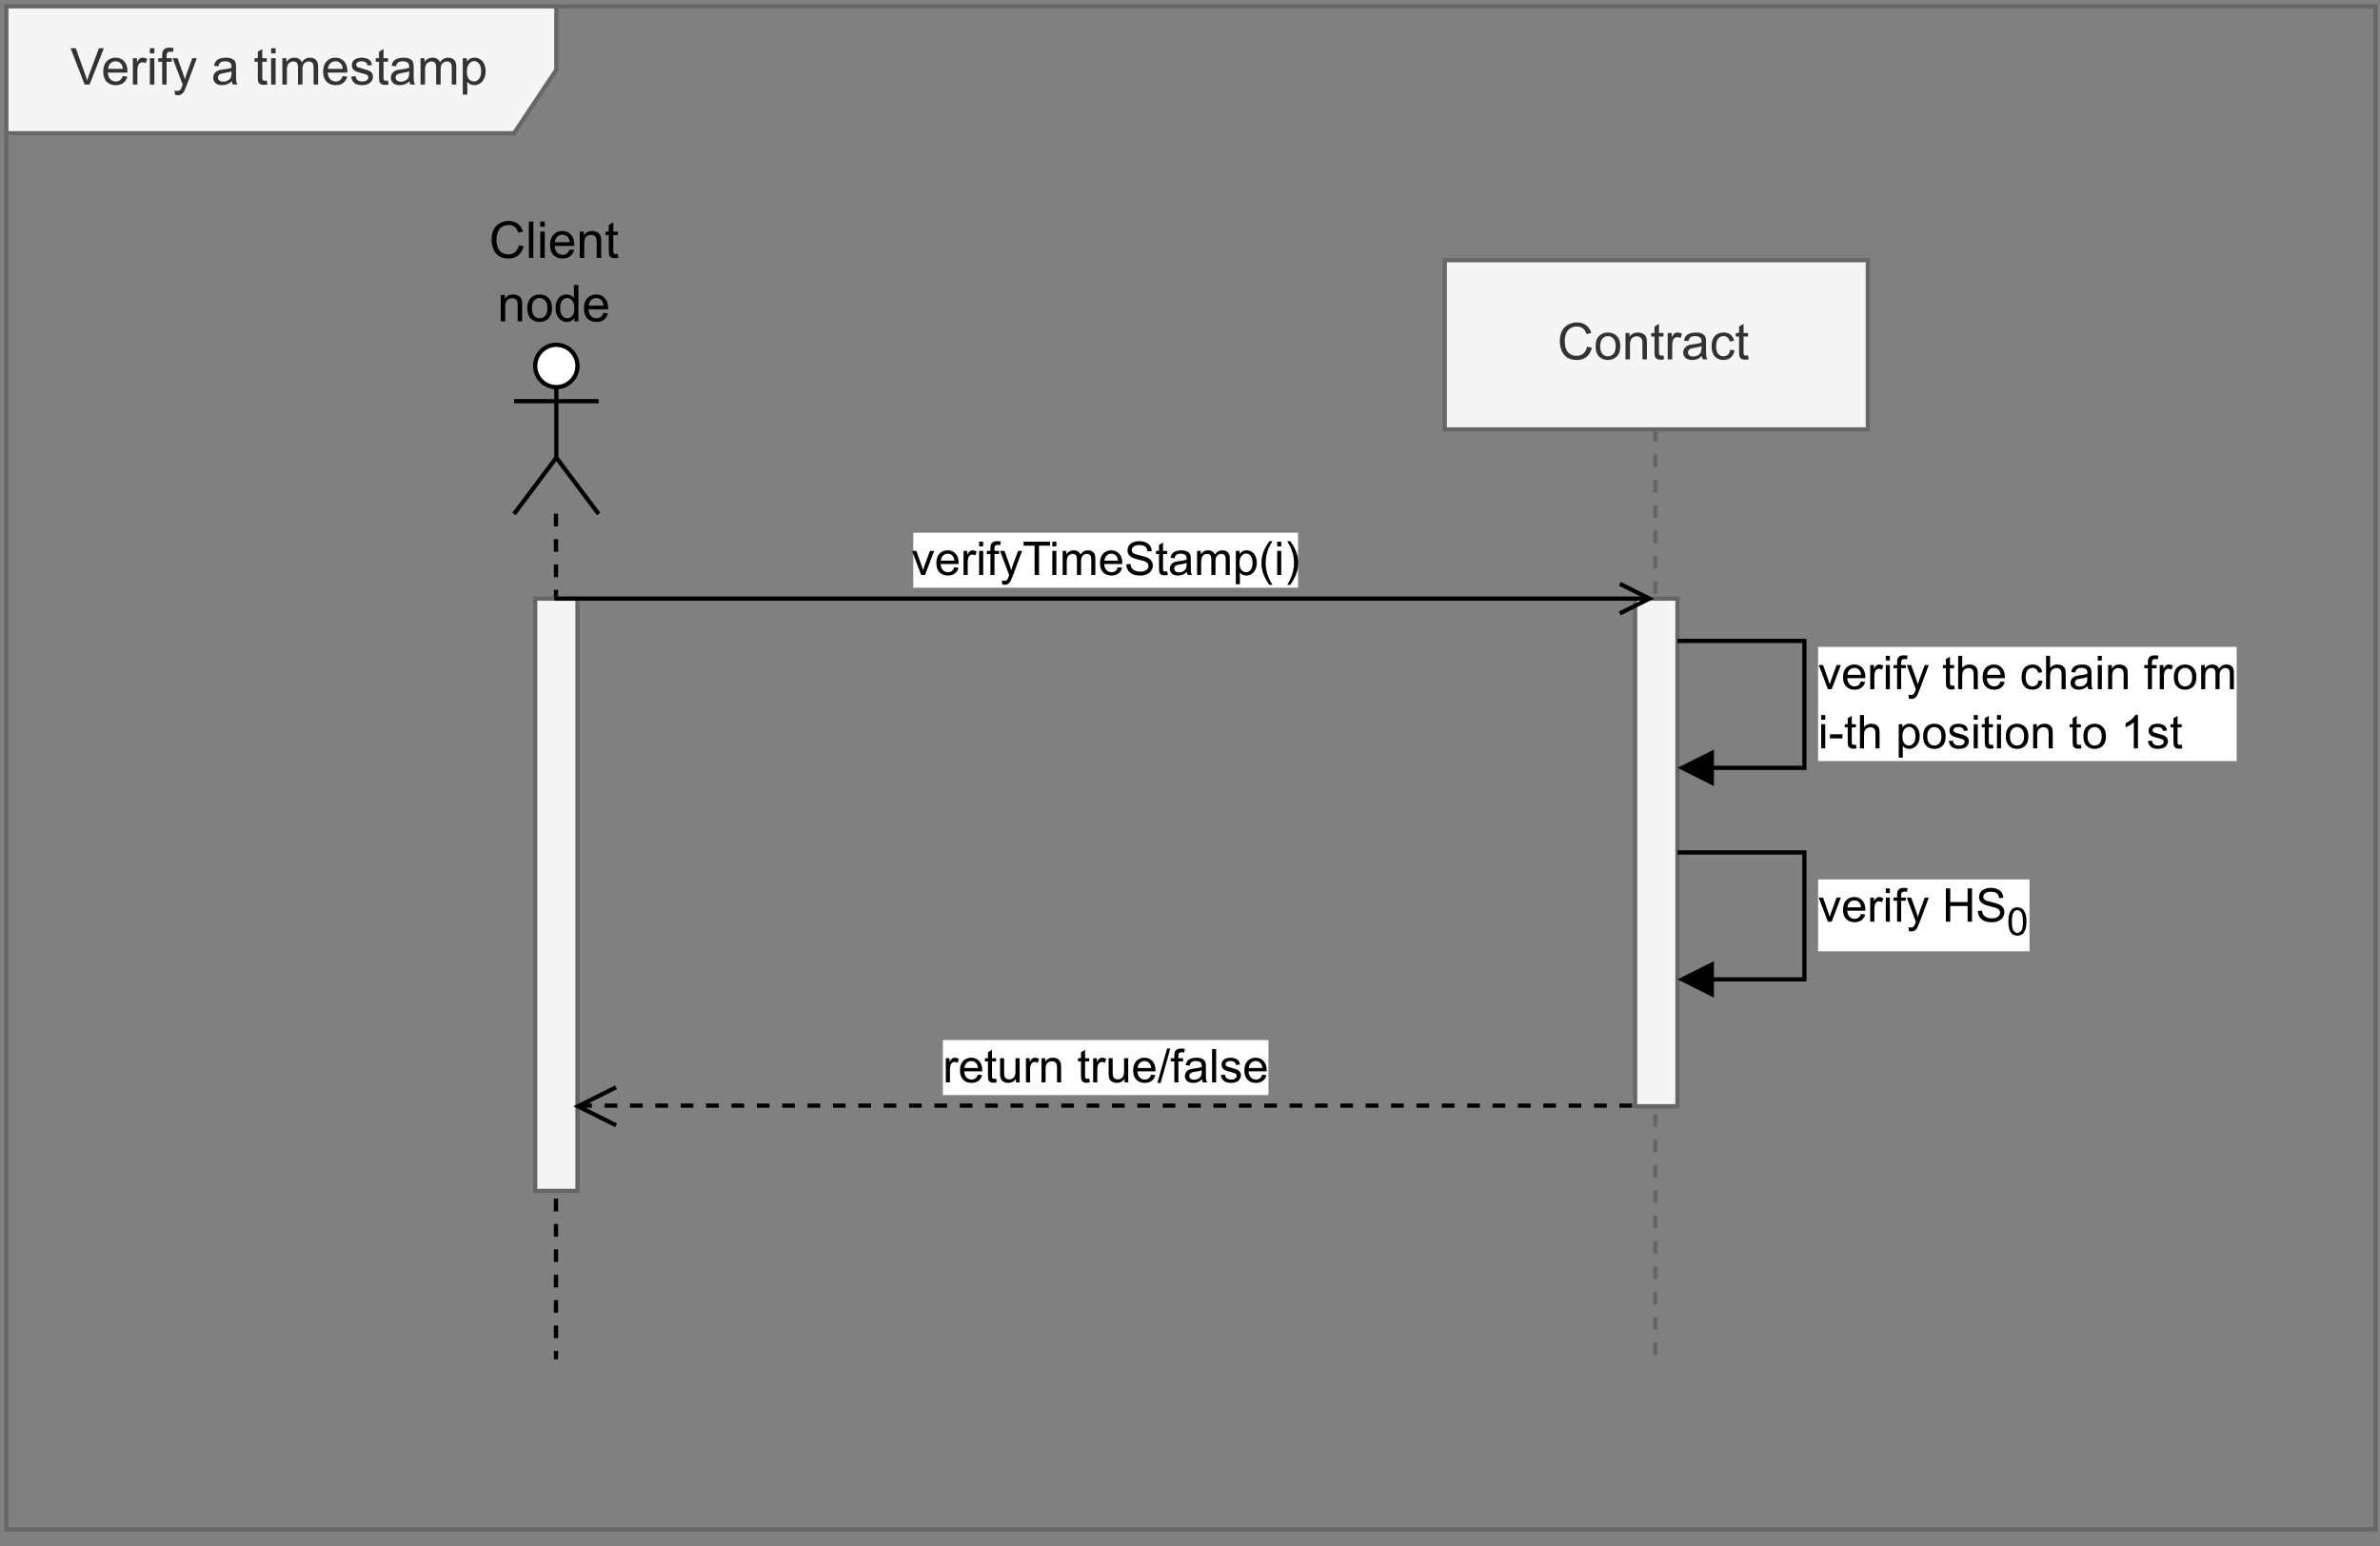 <?xml version="1.0" encoding="UTF-8" standalone="no"?>
<svg 
   width="421.92pt"
   height="274.08pt"
   viewBox="0 0 421.92 274.08"
   version="1.1"
   id="svg461"
   xmlns:xlink="http://www.w3.org/1999/xlink"
   xmlns="http://www.w3.org/2000/svg"
   xmlns:svg="http://www.w3.org/2000/svg" content="%3Cmxfile%20host%3D%22app.diagrams.net%22%20modified%3D%222023-06-26T18%3A10%3A21.143Z%22%20agent%3D%22Mozilla%2F5.0%20(Windows%20NT%2010.0%3B%20Win64%3B%20x64%3B%20rv%3A109.0)%20Gecko%2F20100101%20Firefox%2F113.0%22%20etag%3D%22QO3APHLGGARS3SMcuqU_%22%20version%3D%2221.4.0%22%20type%3D%22device%22%3E%20%20%20%3Cdiagram%20name%3D%22Page-1%22%20id%3D%22xGddiXX9xQhbEhBkytxY%22%3E%20%20%20%20%20%3CmxGraphModel%20dx%3D%221050%22%20dy%3D%22530%22%20grid%3D%221%22%20gridSize%3D%2210%22%20guides%3D%221%22%20tooltips%3D%221%22%20connect%3D%221%22%20arrows%3D%221%22%20fold%3D%221%22%20page%3D%220%22%20pageScale%3D%221%22%20pageWidth%3D%22850%22%20pageHeight%3D%221100%22%20math%3D%220%22%20shadow%3D%220%22%3E%20%20%20%20%20%20%20%3Croot%3E%20%20%20%20%20%20%20%20%20%3CmxCell%20id%3D%220%22%20%2F%3E%20%20%20%20%20%20%20%20%20%3CmxCell%20id%3D%221%22%20parent%3D%220%22%20%2F%3E%20%20%20%20%20%20%20%20%20%3CmxCell%20id%3D%229V2G_Jkm-UDftRgc-XBs-2%22%20value%3D%22Verify%20a%20timestamp%22%20style%3D%22shape%3DumlFrame%3BwhiteSpace%3Dwrap%3Bhtml%3D1%3BpointerEvents%3D0%3Bwidth%3D130%3Bheight%3D30%3BfillColor%3D%23f5f5f5%3BfontColor%3D%23333333%3BstrokeColor%3D%23666666%3B%22%20vertex%3D%221%22%20parent%3D%221%22%3E%20%20%20%20%20%20%20%20%20%20%20%3CmxGeometry%20x%3D%22120%22%20y%3D%2280%22%20width%3D%22560%22%20height%3D%22360%22%20as%3D%22geometry%22%20%2F%3E%20%20%20%20%20%20%20%20%20%3C%2FmxCell%3E%20%20%20%20%20%20%20%20%20%3CmxCell%20id%3D%229V2G_Jkm-UDftRgc-XBs-5%22%20value%3D%22%26lt%3Bdiv%20align%3D%26quot%3Bcenter%26quot%3B%26gt%3BClient%20node%26lt%3Bbr%26gt%3B%26lt%3B%2Fdiv%26gt%3B%22%20style%3D%22shape%3DumlLifeline%3Bperimeter%3DlifelinePerimeter%3BwhiteSpace%3Dwrap%3Bhtml%3D1%3Bcontainer%3D1%3BdropTarget%3D0%3Bcollapsible%3D0%3BrecursiveResize%3D0%3BoutlineConnect%3D0%3BportConstraint%3Deastwest%3BnewEdgeStyle%3D%7B%26quot%3BedgeStyle%26quot%3B%3A%26quot%3BelbowEdgeStyle%26quot%3B%2C%26quot%3Belbow%26quot%3B%3A%26quot%3Bvertical%26quot%3B%2C%26quot%3Bcurved%26quot%3B%3A0%2C%26quot%3Brounded%26quot%3B%3A0%7D%3Bparticipant%3DumlActor%3BverticalAlign%3Dbottom%3BlabelPosition%3Dcenter%3BverticalLabelPosition%3Dtop%3Balign%3Dcenter%3B%22%20vertex%3D%221%22%20parent%3D%221%22%3E%20%20%20%20%20%20%20%20%20%20%20%3CmxGeometry%20x%3D%22240%22%20y%3D%22160%22%20width%3D%2220%22%20height%3D%22240%22%20as%3D%22geometry%22%20%2F%3E%20%20%20%20%20%20%20%20%20%3C%2FmxCell%3E%20%20%20%20%20%20%20%20%20%3CmxCell%20id%3D%229V2G_Jkm-UDftRgc-XBs-7%22%20value%3D%22%22%20style%3D%22html%3D1%3Bpoints%3D%5B%5D%3Bperimeter%3DorthogonalPerimeter%3BoutlineConnect%3D0%3BtargetShapes%3DumlLifeline%3BportConstraint%3Deastwest%3BnewEdgeStyle%3D%7B%26quot%3BedgeStyle%26quot%3B%3A%26quot%3BelbowEdgeStyle%26quot%3B%2C%26quot%3Belbow%26quot%3B%3A%26quot%3Bvertical%26quot%3B%2C%26quot%3Bcurved%26quot%3B%3A0%2C%26quot%3Brounded%26quot%3B%3A0%7D%3BfillColor%3D%23f5f5f5%3BfontColor%3D%23333333%3BstrokeColor%3D%23666666%3B%22%20vertex%3D%221%22%20parent%3D%229V2G_Jkm-UDftRgc-XBs-5%22%3E%20%20%20%20%20%20%20%20%20%20%20%3CmxGeometry%20x%3D%225%22%20y%3D%2260%22%20width%3D%2210%22%20height%3D%22140%22%20as%3D%22geometry%22%20%2F%3E%20%20%20%20%20%20%20%20%20%3C%2FmxCell%3E%20%20%20%20%20%20%20%20%20%3CmxCell%20id%3D%229V2G_Jkm-UDftRgc-XBs-6%22%20value%3D%22Contract%22%20style%3D%22shape%3DumlLifeline%3Bperimeter%3DlifelinePerimeter%3BwhiteSpace%3Dwrap%3Bhtml%3D1%3Bcontainer%3D1%3BdropTarget%3D0%3Bcollapsible%3D0%3BrecursiveResize%3D0%3BoutlineConnect%3D0%3BportConstraint%3Deastwest%3BnewEdgeStyle%3D%7B%26quot%3BedgeStyle%26quot%3B%3A%26quot%3BelbowEdgeStyle%26quot%3B%2C%26quot%3Belbow%26quot%3B%3A%26quot%3Bvertical%26quot%3B%2C%26quot%3Bcurved%26quot%3B%3A0%2C%26quot%3Brounded%26quot%3B%3A0%7D%3BfillColor%3D%23f5f5f5%3BfontColor%3D%23333333%3BstrokeColor%3D%23666666%3B%22%20vertex%3D%221%22%20parent%3D%221%22%3E%20%20%20%20%20%20%20%20%20%20%20%3CmxGeometry%20x%3D%22460%22%20y%3D%22140%22%20width%3D%22100%22%20height%3D%22260%22%20as%3D%22geometry%22%20%2F%3E%20%20%20%20%20%20%20%20%20%3C%2FmxCell%3E%20%20%20%20%20%20%20%20%20%3CmxCell%20id%3D%229V2G_Jkm-UDftRgc-XBs-8%22%20value%3D%22%22%20style%3D%22html%3D1%3Bpoints%3D%5B%5D%3Bperimeter%3DorthogonalPerimeter%3BoutlineConnect%3D0%3BtargetShapes%3DumlLifeline%3BportConstraint%3Deastwest%3BnewEdgeStyle%3D%7B%26quot%3BedgeStyle%26quot%3B%3A%26quot%3BelbowEdgeStyle%26quot%3B%2C%26quot%3Belbow%26quot%3B%3A%26quot%3Bvertical%26quot%3B%2C%26quot%3Bcurved%26quot%3B%3A0%2C%26quot%3Brounded%26quot%3B%3A0%7D%3BfillColor%3D%23f5f5f5%3BfontColor%3D%23333333%3BstrokeColor%3D%23666666%3B%22%20vertex%3D%221%22%20parent%3D%229V2G_Jkm-UDftRgc-XBs-6%22%3E%20%20%20%20%20%20%20%20%20%20%20%3CmxGeometry%20x%3D%2245%22%20y%3D%2280%22%20width%3D%2210%22%20height%3D%22120%22%20as%3D%22geometry%22%20%2F%3E%20%20%20%20%20%20%20%20%20%3C%2FmxCell%3E%20%20%20%20%20%20%20%20%20%3CmxCell%20id%3D%229V2G_Jkm-UDftRgc-XBs-11%22%20value%3D%22verify%20the%20chain%20from%20%26lt%3Bbr%26gt%3Bi-th%20position%20to%201st%22%20style%3D%22html%3D1%3Balign%3Dleft%3BspacingLeft%3D2%3BendArrow%3Dblock%3Brounded%3D0%3BedgeStyle%3DorthogonalEdgeStyle%3Bcurved%3D0%3Brounded%3D0%3B%22%20edge%3D%221%22%20parent%3D%229V2G_Jkm-UDftRgc-XBs-6%22%3E%20%20%20%20%20%20%20%20%20%20%20%3CmxGeometry%20relative%3D%221%22%20as%3D%22geometry%22%3E%20%20%20%20%20%20%20%20%20%20%20%20%20%3CmxPoint%20x%3D%2255%22%20y%3D%2290%22%20as%3D%22sourcePoint%22%20%2F%3E%20%20%20%20%20%20%20%20%20%20%20%20%20%3CArray%20as%3D%22points%22%3E%20%20%20%20%20%20%20%20%20%20%20%20%20%20%20%3CmxPoint%20x%3D%2285%22%20y%3D%22120%22%20%2F%3E%20%20%20%20%20%20%20%20%20%20%20%20%20%3C%2FArray%3E%20%20%20%20%20%20%20%20%20%20%20%20%20%3CmxPoint%20x%3D%2255%22%20y%3D%22120%22%20as%3D%22targetPoint%22%20%2F%3E%20%20%20%20%20%20%20%20%20%20%20%3C%2FmxGeometry%3E%20%20%20%20%20%20%20%20%20%3C%2FmxCell%3E%20%20%20%20%20%20%20%20%20%3CmxCell%20id%3D%229V2G_Jkm-UDftRgc-XBs-9%22%20value%3D%22verifyTimeStamp(i)%22%20style%3D%22html%3D1%3BverticalAlign%3Dbottom%3BendArrow%3Dopen%3BedgeStyle%3DelbowEdgeStyle%3Belbow%3Dvertical%3Bcurved%3D0%3Brounded%3D0%3BendFill%3D0%3B%22%20edge%3D%221%22%20parent%3D%221%22%20source%3D%229V2G_Jkm-UDftRgc-XBs-5%22%20target%3D%229V2G_Jkm-UDftRgc-XBs-6%22%3E%20%20%20%20%20%20%20%20%20%20%20%3CmxGeometry%20width%3D%2280%22%20relative%3D%221%22%20as%3D%22geometry%22%3E%20%20%20%20%20%20%20%20%20%20%20%20%20%3CmxPoint%20x%3D%22280%22%20y%3D%22220%22%20as%3D%22sourcePoint%22%20%2F%3E%20%20%20%20%20%20%20%20%20%20%20%20%20%3CmxPoint%20x%3D%22360%22%20y%3D%22220%22%20as%3D%22targetPoint%22%20%2F%3E%20%20%20%20%20%20%20%20%20%20%20%20%20%3CArray%20as%3D%22points%22%3E%20%20%20%20%20%20%20%20%20%20%20%20%20%20%20%3CmxPoint%20x%3D%22450%22%20y%3D%22220%22%20%2F%3E%20%20%20%20%20%20%20%20%20%20%20%20%20%3C%2FArray%3E%20%20%20%20%20%20%20%20%20%20%20%3C%2FmxGeometry%3E%20%20%20%20%20%20%20%20%20%3C%2FmxCell%3E%20%20%20%20%20%20%20%20%20%3CmxCell%20id%3D%229V2G_Jkm-UDftRgc-XBs-12%22%20value%3D%22verify%20HS%26lt%3Bsub%26gt%3B0%26lt%3B%2Fsub%26gt%3B%22%20style%3D%22html%3D1%3Balign%3Dleft%3BspacingLeft%3D2%3BendArrow%3Dblock%3Brounded%3D0%3BedgeStyle%3DorthogonalEdgeStyle%3Bcurved%3D0%3Brounded%3D0%3B%22%20edge%3D%221%22%20parent%3D%221%22%3E%20%20%20%20%20%20%20%20%20%20%20%3CmxGeometry%20relative%3D%221%22%20as%3D%22geometry%22%3E%20%20%20%20%20%20%20%20%20%20%20%20%20%3CmxPoint%20x%3D%22515%22%20y%3D%22280%22%20as%3D%22sourcePoint%22%20%2F%3E%20%20%20%20%20%20%20%20%20%20%20%20%20%3CArray%20as%3D%22points%22%3E%20%20%20%20%20%20%20%20%20%20%20%20%20%20%20%3CmxPoint%20x%3D%22545%22%20y%3D%22310%22%20%2F%3E%20%20%20%20%20%20%20%20%20%20%20%20%20%3C%2FArray%3E%20%20%20%20%20%20%20%20%20%20%20%20%20%3CmxPoint%20x%3D%22515%22%20y%3D%22310%22%20as%3D%22targetPoint%22%20%2F%3E%20%20%20%20%20%20%20%20%20%20%20%3C%2FmxGeometry%3E%20%20%20%20%20%20%20%20%20%3C%2FmxCell%3E%20%20%20%20%20%20%20%20%20%3CmxCell%20id%3D%229V2G_Jkm-UDftRgc-XBs-13%22%20value%3D%22return%20true%2Ffalse%22%20style%3D%22html%3D1%3BverticalAlign%3Dbottom%3BendArrow%3Dopen%3Bdashed%3D1%3BendSize%3D8%3BedgeStyle%3DelbowEdgeStyle%3Belbow%3Dvertical%3Bcurved%3D0%3Brounded%3D0%3B%22%20edge%3D%221%22%20parent%3D%221%22%3E%20%20%20%20%20%20%20%20%20%20%20%3CmxGeometry%20relative%3D%221%22%20as%3D%22geometry%22%3E%20%20%20%20%20%20%20%20%20%20%20%20%20%3CmxPoint%20x%3D%22504.5%22%20y%3D%22340%22%20as%3D%22sourcePoint%22%20%2F%3E%20%20%20%20%20%20%20%20%20%20%20%20%20%3CmxPoint%20x%3D%22254%22%20y%3D%22340%22%20as%3D%22targetPoint%22%20%2F%3E%20%20%20%20%20%20%20%20%20%20%20%20%20%3CArray%20as%3D%22points%22%3E%20%20%20%20%20%20%20%20%20%20%20%20%20%20%20%3CmxPoint%20x%3D%22344.5%22%20y%3D%22340%22%20%2F%3E%20%20%20%20%20%20%20%20%20%20%20%20%20%20%20%3CmxPoint%20x%3D%22424.5%22%20y%3D%22340%22%20%2F%3E%20%20%20%20%20%20%20%20%20%20%20%20%20%3C%2FArray%3E%20%20%20%20%20%20%20%20%20%20%20%3C%2FmxGeometry%3E%20%20%20%20%20%20%20%20%20%3C%2FmxCell%3E%20%20%20%20%20%20%20%3C%2Froot%3E%20%20%20%20%20%3C%2FmxGraphModel%3E%20%20%20%3C%2Fdiagram%3E%20%3C%2Fmxfile%3E%20">
  <rect x="0" y="0" width="421.92" height="274.08" fill="#808080" stroke="none"/>
  <defs
     id="defs147">
    <g
       id="g142">
      <g
         id="glyph-0-0">
        <path
           d="M 1.125 0 L 1.125 -5.625 L 5.625 -5.625 L 5.625 0 Z M 1.266 -0.141 L 5.484 -0.141 L 5.484 -5.484 L 1.266 -5.484 Z M 1.266 -0.141 "
           id="path2" />
      </g>
      <g
         id="glyph-0-1">
        <path
           d="M 2.531 0 L 0.047 -6.438 L 0.969 -6.438 L 2.641 -1.766 C 2.773 -1.391 2.883 -1.035 2.969 -0.703 C 3.07 -1.055 3.191 -1.41 3.328 -1.766 L 5.062 -6.438 L 5.938 -6.438 L 3.406 0 Z M 2.531 0 "
           id="path5" />
      </g>
      <g
         id="glyph-0-2">
        <path
           d="M 3.781 -1.5 L 4.609 -1.406 C 4.473 -0.926 4.227 -0.551 3.875 -0.281 C 3.531 -0.02 3.086 0.109 2.547 0.109 C 1.867 0.109 1.328 -0.098 0.922 -0.516 C 0.523 -0.941 0.328 -1.535 0.328 -2.297 C 0.328 -3.078 0.531 -3.68 0.938 -4.109 C 1.344 -4.547 1.867 -4.766 2.516 -4.766 C 3.141 -4.766 3.645 -4.551 4.031 -4.125 C 4.426 -3.707 4.625 -3.113 4.625 -2.344 C 4.625 -2.289 4.625 -2.219 4.625 -2.125 L 1.141 -2.125 C 1.172 -1.613 1.316 -1.223 1.578 -0.953 C 1.836 -0.68 2.164 -0.547 2.562 -0.547 C 2.852 -0.547 3.098 -0.617 3.297 -0.766 C 3.504 -0.922 3.664 -1.164 3.781 -1.5 Z M 1.188 -2.781 L 3.797 -2.781 C 3.766 -3.176 3.664 -3.473 3.5 -3.672 C 3.25 -3.973 2.922 -4.125 2.516 -4.125 C 2.148 -4.125 1.844 -4 1.594 -3.75 C 1.352 -3.508 1.219 -3.188 1.188 -2.781 Z M 1.188 -2.781 "
           id="path8" />
      </g>
      <g
         id="glyph-0-3">
        <path
           d="M 0.578 0 L 0.578 -4.672 L 1.297 -4.672 L 1.297 -3.953 C 1.473 -4.285 1.641 -4.504 1.797 -4.609 C 1.953 -4.711 2.125 -4.766 2.312 -4.766 C 2.57 -4.766 2.844 -4.68 3.125 -4.516 L 2.844 -3.781 C 2.656 -3.895 2.461 -3.953 2.266 -3.953 C 2.098 -3.953 1.941 -3.898 1.797 -3.797 C 1.66 -3.691 1.562 -3.547 1.5 -3.359 C 1.414 -3.078 1.375 -2.77 1.375 -2.438 L 1.375 0 Z M 0.578 0 "
           id="path11" />
      </g>
      <g
         id="glyph-0-4">
        <path
           d="M 0.594 -5.531 L 0.594 -6.438 L 1.391 -6.438 L 1.391 -5.531 Z M 0.594 0 L 0.594 -4.672 L 1.391 -4.672 L 1.391 0 Z M 0.594 0 "
           id="path14" />
      </g>
      <g
         id="glyph-0-5">
        <path
           d="M 0.781 0 L 0.781 -4.047 L 0.078 -4.047 L 0.078 -4.672 L 0.781 -4.672 L 0.781 -5.156 C 0.781 -5.477 0.805 -5.711 0.859 -5.859 C 0.941 -6.066 1.078 -6.234 1.266 -6.359 C 1.461 -6.484 1.734 -6.547 2.078 -6.547 C 2.297 -6.547 2.539 -6.52 2.812 -6.469 L 2.688 -5.781 C 2.531 -5.812 2.379 -5.828 2.234 -5.828 C 1.992 -5.828 1.82 -5.773 1.719 -5.672 C 1.613 -5.566 1.562 -5.375 1.562 -5.094 L 1.562 -4.672 L 2.484 -4.672 L 2.484 -4.047 L 1.562 -4.047 L 1.562 0 Z M 0.781 0 "
           id="path17" />
      </g>
      <g
         id="glyph-0-6">
        <path
           d="M 0.562 1.797 L 0.469 1.062 C 0.645 1.102 0.797 1.125 0.922 1.125 C 1.098 1.125 1.238 1.094 1.344 1.031 C 1.445 0.977 1.535 0.898 1.609 0.797 C 1.648 0.711 1.727 0.516 1.844 0.203 C 1.863 0.16 1.891 0.098 1.922 0.016 L 0.141 -4.672 L 1 -4.672 L 1.969 -1.969 C 2.094 -1.625 2.207 -1.266 2.312 -0.891 C 2.395 -1.242 2.5 -1.598 2.625 -1.953 L 3.625 -4.672 L 4.422 -4.672 L 2.641 0.078 C 2.453 0.586 2.305 0.941 2.203 1.141 C 2.055 1.398 1.895 1.586 1.719 1.703 C 1.539 1.828 1.32 1.891 1.062 1.891 C 0.914 1.891 0.75 1.859 0.562 1.797 Z M 0.562 1.797 "
           id="path20" />
      </g>
      <g
         id="glyph-0-7" />
      <g
         id="glyph-0-8">
        <path
           d="M 3.641 -0.578 C 3.348 -0.328 3.066 -0.148 2.797 -0.047 C 2.523 0.055 2.234 0.109 1.922 0.109 C 1.41 0.109 1.016 -0.016 0.734 -0.266 C 0.461 -0.516 0.328 -0.836 0.328 -1.234 C 0.328 -1.461 0.379 -1.672 0.484 -1.859 C 0.586 -2.047 0.723 -2.195 0.891 -2.312 C 1.055 -2.426 1.242 -2.516 1.453 -2.578 C 1.609 -2.609 1.844 -2.645 2.156 -2.688 C 2.801 -2.758 3.273 -2.852 3.578 -2.969 C 3.578 -3.07 3.578 -3.141 3.578 -3.172 C 3.578 -3.492 3.504 -3.719 3.359 -3.844 C 3.148 -4.031 2.848 -4.125 2.453 -4.125 C 2.078 -4.125 1.801 -4.055 1.625 -3.922 C 1.445 -3.797 1.316 -3.566 1.234 -3.234 L 0.469 -3.328 C 0.531 -3.66 0.641 -3.926 0.797 -4.125 C 0.961 -4.332 1.195 -4.488 1.5 -4.594 C 1.812 -4.707 2.164 -4.766 2.562 -4.766 C 2.969 -4.766 3.289 -4.719 3.531 -4.625 C 3.781 -4.531 3.961 -4.41 4.078 -4.266 C 4.203 -4.129 4.285 -3.953 4.328 -3.734 C 4.359 -3.598 4.375 -3.359 4.375 -3.016 L 4.375 -1.953 C 4.375 -1.223 4.391 -0.758 4.422 -0.562 C 4.453 -0.363 4.52 -0.176 4.625 0 L 3.797 0 C 3.711 -0.164 3.66 -0.359 3.641 -0.578 Z M 3.578 -2.344 C 3.285 -2.227 2.852 -2.129 2.281 -2.047 C 1.957 -1.992 1.727 -1.938 1.594 -1.875 C 1.457 -1.82 1.352 -1.738 1.281 -1.625 C 1.207 -1.508 1.172 -1.383 1.172 -1.25 C 1.172 -1.039 1.25 -0.863 1.406 -0.719 C 1.562 -0.582 1.797 -0.516 2.109 -0.516 C 2.41 -0.516 2.68 -0.582 2.922 -0.719 C 3.16 -0.852 3.336 -1.035 3.453 -1.266 C 3.535 -1.441 3.578 -1.703 3.578 -2.047 Z M 3.578 -2.344 "
           id="path24" />
      </g>
      <g
         id="glyph-0-9">
        <path
           d="M 2.328 -0.703 L 2.438 -0.016 C 2.207 0.035 2.008 0.062 1.844 0.062 C 1.551 0.062 1.328 0.016 1.172 -0.078 C 1.016 -0.172 0.898 -0.289 0.828 -0.438 C 0.766 -0.582 0.734 -0.891 0.734 -1.359 L 0.734 -4.047 L 0.156 -4.047 L 0.156 -4.672 L 0.734 -4.672 L 0.734 -5.828 L 1.531 -6.297 L 1.531 -4.672 L 2.328 -4.672 L 2.328 -4.047 L 1.531 -4.047 L 1.531 -1.328 C 1.531 -1.098 1.539 -0.953 1.562 -0.891 C 1.594 -0.828 1.641 -0.773 1.703 -0.734 C 1.766 -0.691 1.852 -0.672 1.969 -0.672 C 2.062 -0.672 2.18 -0.68 2.328 -0.703 Z M 2.328 -0.703 "
           id="path27" />
      </g>
      <g
         id="glyph-0-10">
        <path
           d="M 0.594 0 L 0.594 -4.672 L 1.297 -4.672 L 1.297 -4.016 C 1.441 -4.242 1.633 -4.426 1.875 -4.562 C 2.125 -4.695 2.406 -4.766 2.719 -4.766 C 3.062 -4.766 3.344 -4.691 3.562 -4.547 C 3.781 -4.41 3.938 -4.211 4.031 -3.953 C 4.406 -4.492 4.883 -4.766 5.469 -4.766 C 5.938 -4.766 6.297 -4.633 6.547 -4.375 C 6.797 -4.125 6.922 -3.734 6.922 -3.203 L 6.922 0 L 6.125 0 L 6.125 -2.938 C 6.125 -3.258 6.098 -3.488 6.047 -3.625 C 6.004 -3.758 5.914 -3.867 5.781 -3.953 C 5.645 -4.047 5.484 -4.094 5.297 -4.094 C 4.973 -4.094 4.703 -3.984 4.484 -3.766 C 4.266 -3.547 4.156 -3.195 4.156 -2.719 L 4.156 0 L 3.359 0 L 3.359 -3.031 C 3.359 -3.383 3.297 -3.648 3.172 -3.828 C 3.047 -4.004 2.836 -4.094 2.547 -4.094 C 2.316 -4.094 2.109 -4.031 1.922 -3.906 C 1.734 -3.789 1.598 -3.617 1.516 -3.391 C 1.43 -3.172 1.391 -2.848 1.391 -2.422 L 1.391 0 Z M 0.594 0 "
           id="path30" />
      </g>
      <g
         id="glyph-0-11">
        <path
           d="M 0.281 -1.391 L 1.062 -1.516 C 1.102 -1.203 1.223 -0.961 1.422 -0.797 C 1.629 -0.629 1.91 -0.547 2.266 -0.547 C 2.629 -0.547 2.898 -0.617 3.078 -0.766 C 3.254 -0.91 3.344 -1.082 3.344 -1.281 C 3.344 -1.469 3.266 -1.609 3.109 -1.703 C 2.992 -1.773 2.723 -1.867 2.297 -1.984 C 1.711 -2.129 1.305 -2.254 1.078 -2.359 C 0.859 -2.461 0.691 -2.609 0.578 -2.797 C 0.461 -2.984 0.406 -3.191 0.406 -3.422 C 0.406 -3.629 0.453 -3.82 0.547 -4 C 0.641 -4.176 0.77 -4.328 0.938 -4.453 C 1.062 -4.535 1.227 -4.609 1.438 -4.672 C 1.656 -4.734 1.883 -4.766 2.125 -4.766 C 2.488 -4.766 2.805 -4.711 3.078 -4.609 C 3.359 -4.504 3.566 -4.363 3.703 -4.188 C 3.836 -4.008 3.93 -3.77 3.984 -3.469 L 3.203 -3.359 C 3.172 -3.598 3.066 -3.785 2.891 -3.922 C 2.723 -4.055 2.488 -4.125 2.188 -4.125 C 1.82 -4.125 1.562 -4.062 1.406 -3.938 C 1.25 -3.82 1.172 -3.68 1.172 -3.516 C 1.172 -3.41 1.203 -3.32 1.266 -3.25 C 1.328 -3.156 1.43 -3.082 1.578 -3.031 C 1.648 -3 1.879 -2.93 2.266 -2.828 C 2.828 -2.68 3.219 -2.562 3.438 -2.469 C 3.664 -2.375 3.844 -2.234 3.969 -2.047 C 4.094 -1.867 4.156 -1.645 4.156 -1.375 C 4.156 -1.102 4.078 -0.852 3.922 -0.625 C 3.766 -0.395 3.539 -0.211 3.25 -0.078 C 2.969 0.047 2.641 0.109 2.266 0.109 C 1.66 0.109 1.195 -0.016 0.875 -0.266 C 0.562 -0.523 0.363 -0.898 0.281 -1.391 Z M 0.281 -1.391 "
           id="path33" />
      </g>
      <g
         id="glyph-0-12">
        <path
           d="M 0.594 1.781 L 0.594 -4.672 L 1.312 -4.672 L 1.312 -4.062 C 1.477 -4.301 1.664 -4.477 1.875 -4.594 C 2.094 -4.707 2.359 -4.766 2.672 -4.766 C 3.066 -4.766 3.414 -4.66 3.719 -4.453 C 4.02 -4.254 4.25 -3.969 4.406 -3.594 C 4.562 -3.219 4.641 -2.812 4.641 -2.375 C 4.641 -1.895 4.551 -1.461 4.375 -1.078 C 4.207 -0.691 3.961 -0.395 3.641 -0.188 C 3.316 0.008 2.973 0.109 2.609 0.109 C 2.348 0.109 2.113 0.051 1.906 -0.062 C 1.695 -0.176 1.523 -0.316 1.391 -0.484 L 1.391 1.781 Z M 1.312 -2.312 C 1.312 -1.707 1.43 -1.258 1.672 -0.969 C 1.922 -0.688 2.219 -0.547 2.562 -0.547 C 2.906 -0.547 3.203 -0.691 3.453 -0.984 C 3.711 -1.285 3.844 -1.75 3.844 -2.375 C 3.844 -2.969 3.719 -3.41 3.469 -3.703 C 3.227 -4.004 2.938 -4.156 2.594 -4.156 C 2.258 -4.156 1.961 -3.992 1.703 -3.672 C 1.441 -3.359 1.312 -2.906 1.312 -2.312 Z M 1.312 -2.312 "
           id="path36" />
      </g>
      <g
         id="glyph-0-13">
        <path
           d="M 5.297 -2.266 L 6.141 -2.047 C 5.961 -1.348 5.641 -0.812 5.172 -0.438 C 4.711 -0.07 4.145 0.109 3.469 0.109 C 2.781 0.109 2.219 -0.031 1.781 -0.312 C 1.344 -0.594 1.008 -1 0.781 -1.531 C 0.562 -2.07 0.453 -2.648 0.453 -3.266 C 0.453 -3.941 0.578 -4.531 0.828 -5.031 C 1.086 -5.531 1.453 -5.906 1.922 -6.156 C 2.398 -6.414 2.922 -6.547 3.484 -6.547 C 4.129 -6.547 4.672 -6.379 5.109 -6.047 C 5.555 -5.723 5.863 -5.266 6.031 -4.672 L 5.188 -4.484 C 5.039 -4.953 4.828 -5.289 4.547 -5.5 C 4.266 -5.719 3.906 -5.828 3.469 -5.828 C 2.977 -5.828 2.566 -5.707 2.234 -5.469 C 1.898 -5.227 1.664 -4.906 1.531 -4.5 C 1.395 -4.102 1.328 -3.695 1.328 -3.281 C 1.328 -2.727 1.406 -2.242 1.562 -1.828 C 1.727 -1.422 1.977 -1.117 2.312 -0.922 C 2.645 -0.723 3.008 -0.625 3.406 -0.625 C 3.883 -0.625 4.285 -0.758 4.609 -1.031 C 4.941 -1.312 5.172 -1.723 5.297 -2.266 Z M 5.297 -2.266 "
           id="path39" />
      </g>
      <g
         id="glyph-0-14">
        <path
           d="M 0.578 0 L 0.578 -6.438 L 1.359 -6.438 L 1.359 0 Z M 0.578 0 "
           id="path42" />
      </g>
      <g
         id="glyph-0-15">
        <path
           d="M 0.594 0 L 0.594 -4.672 L 1.312 -4.672 L 1.312 -4 C 1.645 -4.508 2.141 -4.766 2.797 -4.766 C 3.078 -4.766 3.332 -4.711 3.562 -4.609 C 3.801 -4.516 3.977 -4.383 4.094 -4.219 C 4.207 -4.062 4.289 -3.867 4.344 -3.641 C 4.375 -3.492 4.391 -3.238 4.391 -2.875 L 4.391 0 L 3.594 0 L 3.594 -2.844 C 3.594 -3.164 3.562 -3.406 3.5 -3.562 C 3.438 -3.719 3.328 -3.844 3.172 -3.938 C 3.016 -4.039 2.832 -4.094 2.625 -4.094 C 2.289 -4.094 2 -3.984 1.75 -3.766 C 1.508 -3.555 1.391 -3.148 1.391 -2.547 L 1.391 0 Z M 0.594 0 "
           id="path45" />
      </g>
      <g
         id="glyph-0-16">
        <path
           d="M 0.297 -2.328 C 0.297 -3.191 0.535 -3.832 1.016 -4.25 C 1.422 -4.594 1.91 -4.766 2.484 -4.766 C 3.129 -4.766 3.656 -4.555 4.062 -4.141 C 4.469 -3.723 4.672 -3.145 4.672 -2.406 C 4.672 -1.801 4.578 -1.328 4.391 -0.984 C 4.211 -0.641 3.953 -0.367 3.609 -0.172 C 3.266 0.016 2.891 0.109 2.484 0.109 C 1.828 0.109 1.297 -0.098 0.891 -0.516 C 0.492 -0.941 0.297 -1.547 0.297 -2.328 Z M 1.109 -2.328 C 1.109 -1.734 1.238 -1.285 1.5 -0.984 C 1.758 -0.691 2.086 -0.547 2.484 -0.547 C 2.879 -0.547 3.207 -0.691 3.469 -0.984 C 3.727 -1.285 3.859 -1.742 3.859 -2.359 C 3.859 -2.93 3.727 -3.367 3.469 -3.672 C 3.207 -3.973 2.879 -4.125 2.484 -4.125 C 2.086 -4.125 1.758 -3.973 1.5 -3.672 C 1.238 -3.379 1.109 -2.93 1.109 -2.328 Z M 1.109 -2.328 "
           id="path48" />
      </g>
      <g
         id="glyph-0-17">
        <path
           d="M 3.625 0 L 3.625 -0.594 C 3.32 -0.125 2.883 0.109 2.312 0.109 C 1.945 0.109 1.609 0.004 1.297 -0.203 C 0.984 -0.41 0.738 -0.695 0.562 -1.062 C 0.395 -1.426 0.312 -1.848 0.312 -2.328 C 0.312 -2.797 0.391 -3.219 0.547 -3.594 C 0.703 -3.977 0.93 -4.27 1.234 -4.469 C 1.547 -4.664 1.895 -4.766 2.281 -4.766 C 2.562 -4.766 2.812 -4.707 3.031 -4.594 C 3.25 -4.477 3.426 -4.32 3.562 -4.125 L 3.562 -6.438 L 4.359 -6.438 L 4.359 0 Z M 1.125 -2.328 C 1.125 -1.734 1.25 -1.285 1.5 -0.984 C 1.75 -0.691 2.047 -0.547 2.391 -0.547 C 2.734 -0.547 3.023 -0.688 3.266 -0.969 C 3.516 -1.25 3.641 -1.68 3.641 -2.266 C 3.641 -2.898 3.516 -3.367 3.266 -3.672 C 3.016 -3.973 2.711 -4.125 2.359 -4.125 C 2.004 -4.125 1.707 -3.977 1.469 -3.688 C 1.238 -3.395 1.125 -2.941 1.125 -2.328 Z M 1.125 -2.328 "
           id="path51" />
      </g>
      <g
         id="glyph-0-18">
        <path
           d="M 3.641 -1.703 L 4.422 -1.609 C 4.336 -1.066 4.117 -0.645 3.766 -0.344 C 3.41 -0.039 2.977 0.109 2.469 0.109 C 1.832 0.109 1.32 -0.098 0.938 -0.516 C 0.551 -0.93 0.359 -1.531 0.359 -2.312 C 0.359 -2.82 0.441 -3.266 0.609 -3.641 C 0.773 -4.016 1.023 -4.297 1.359 -4.484 C 1.703 -4.672 2.078 -4.766 2.484 -4.766 C 2.984 -4.766 3.395 -4.633 3.719 -4.375 C 4.039 -4.125 4.25 -3.766 4.344 -3.297 L 3.578 -3.172 C 3.504 -3.484 3.375 -3.719 3.188 -3.875 C 3 -4.039 2.773 -4.125 2.516 -4.125 C 2.109 -4.125 1.781 -3.977 1.531 -3.688 C 1.289 -3.406 1.172 -2.957 1.172 -2.344 C 1.172 -1.707 1.289 -1.25 1.531 -0.969 C 1.77 -0.688 2.082 -0.547 2.469 -0.547 C 2.781 -0.547 3.039 -0.641 3.25 -0.828 C 3.457 -1.016 3.586 -1.305 3.641 -1.703 Z M 3.641 -1.703 "
           id="path54" />
      </g>
      <g
         id="glyph-1-0">
        <path
           d="M 1.031 0 L 1.031 -5.156 L 5.156 -5.156 L 5.156 0 Z M 1.156 -0.125 L 5.031 -0.125 L 5.031 -5.031 L 1.156 -5.031 Z M 1.156 -0.125 "
           id="path57" />
      </g>
      <g
         id="glyph-1-1">
        <path
           d="M 1.734 0 L 0.109 -4.281 L 0.875 -4.281 L 1.781 -1.719 C 1.883 -1.438 1.977 -1.148 2.062 -0.859 C 2.125 -1.078 2.211 -1.348 2.328 -1.672 L 3.281 -4.281 L 4.031 -4.281 L 2.406 0 Z M 1.734 0 "
           id="path60" />
      </g>
      <g
         id="glyph-1-2">
        <path
           d="M 3.469 -1.375 L 4.219 -1.281 C 4.102 -0.844 3.883 -0.504 3.562 -0.266 C 3.238 -0.023 2.832 0.094 2.344 0.094 C 1.719 0.094 1.219 -0.098 0.844 -0.484 C 0.477 -0.867 0.297 -1.41 0.297 -2.109 C 0.297 -2.828 0.477 -3.383 0.844 -3.781 C 1.219 -4.176 1.703 -4.375 2.297 -4.375 C 2.867 -4.375 3.336 -4.176 3.703 -3.781 C 4.066 -3.395 4.25 -2.848 4.25 -2.141 C 4.25 -2.098 4.242 -2.035 4.234 -1.953 L 1.047 -1.953 C 1.078 -1.484 1.211 -1.125 1.453 -0.875 C 1.691 -0.625 1.988 -0.5 2.344 -0.5 C 2.613 -0.5 2.844 -0.566 3.031 -0.703 C 3.219 -0.848 3.363 -1.07 3.469 -1.375 Z M 1.094 -2.547 L 3.484 -2.547 C 3.453 -2.91 3.359 -3.18 3.203 -3.359 C 2.973 -3.641 2.676 -3.781 2.312 -3.781 C 1.977 -3.781 1.695 -3.664 1.469 -3.438 C 1.238 -3.219 1.113 -2.922 1.094 -2.547 Z M 1.094 -2.547 "
           id="path63" />
      </g>
      <g
         id="glyph-1-3">
        <path
           d="M 0.531 0 L 0.531 -4.281 L 1.188 -4.281 L 1.188 -3.625 C 1.352 -3.926 1.504 -4.125 1.641 -4.219 C 1.785 -4.32 1.941 -4.375 2.109 -4.375 C 2.359 -4.375 2.609 -4.297 2.859 -4.141 L 2.609 -3.469 C 2.43 -3.57 2.254 -3.625 2.078 -3.625 C 1.922 -3.625 1.781 -3.578 1.656 -3.484 C 1.531 -3.391 1.438 -3.254 1.375 -3.078 C 1.301 -2.828 1.266 -2.547 1.266 -2.234 L 1.266 0 Z M 0.531 0 "
           id="path66" />
      </g>
      <g
         id="glyph-1-4">
        <path
           d="M 0.547 -5.078 L 0.547 -5.906 L 1.266 -5.906 L 1.266 -5.078 Z M 0.547 0 L 0.547 -4.281 L 1.266 -4.281 L 1.266 0 Z M 0.547 0 "
           id="path69" />
      </g>
      <g
         id="glyph-1-5">
        <path
           d="M 0.719 0 L 0.719 -3.719 L 0.078 -3.719 L 0.078 -4.281 L 0.719 -4.281 L 0.719 -4.734 C 0.719 -5.023 0.742 -5.238 0.797 -5.375 C 0.859 -5.562 0.977 -5.711 1.156 -5.828 C 1.332 -5.941 1.582 -6 1.906 -6 C 2.102 -6 2.328 -5.977 2.578 -5.938 L 2.469 -5.297 C 2.32 -5.328 2.18 -5.344 2.047 -5.344 C 1.828 -5.344 1.672 -5.297 1.578 -5.203 C 1.484 -5.109 1.438 -4.93 1.438 -4.672 L 1.438 -4.281 L 2.266 -4.281 L 2.266 -3.719 L 1.438 -3.719 L 1.438 0 Z M 0.719 0 "
           id="path72" />
      </g>
      <g
         id="glyph-1-6">
        <path
           d="M 0.516 1.641 L 0.438 0.969 C 0.594 1.008 0.727 1.031 0.844 1.031 C 1.008 1.031 1.141 1.004 1.234 0.953 C 1.328 0.898 1.406 0.82 1.469 0.719 C 1.508 0.645 1.582 0.469 1.688 0.188 C 1.707 0.145 1.727 0.086 1.75 0.016 L 0.141 -4.281 L 0.922 -4.281 L 1.812 -1.797 C 1.926 -1.484 2.023 -1.156 2.109 -0.812 C 2.191 -1.145 2.289 -1.469 2.406 -1.781 L 3.328 -4.281 L 4.047 -4.281 L 2.422 0.078 C 2.242 0.547 2.109 0.867 2.016 1.047 C 1.891 1.285 1.742 1.457 1.578 1.562 C 1.41 1.676 1.211 1.734 0.984 1.734 C 0.836 1.734 0.68 1.703 0.516 1.641 Z M 0.516 1.641 "
           id="path75" />
      </g>
      <g
         id="glyph-1-7" />
      <g
         id="glyph-1-8">
        <path
           d="M 2.125 -0.656 L 2.234 -0.016 C 2.023 0.035 1.844 0.062 1.688 0.062 C 1.426 0.062 1.223 0.02 1.078 -0.062 C 0.93 -0.145 0.828 -0.254 0.766 -0.391 C 0.703 -0.523 0.672 -0.812 0.672 -1.25 L 0.672 -3.719 L 0.141 -3.719 L 0.141 -4.281 L 0.672 -4.281 L 0.672 -5.344 L 1.391 -5.766 L 1.391 -4.281 L 2.125 -4.281 L 2.125 -3.719 L 1.391 -3.719 L 1.391 -1.219 C 1.391 -1.008 1.398 -0.875 1.422 -0.812 C 1.453 -0.75 1.492 -0.703 1.547 -0.672 C 1.609 -0.641 1.695 -0.625 1.812 -0.625 C 1.883 -0.625 1.988 -0.633 2.125 -0.656 Z M 2.125 -0.656 "
           id="path79" />
      </g>
      <g
         id="glyph-1-9">
        <path
           d="M 0.547 0 L 0.547 -5.906 L 1.266 -5.906 L 1.266 -3.781 C 1.609 -4.176 2.035 -4.375 2.547 -4.375 C 2.867 -4.375 3.145 -4.312 3.375 -4.188 C 3.602 -4.062 3.77 -3.891 3.875 -3.672 C 3.977 -3.453 4.031 -3.133 4.031 -2.719 L 4.031 0 L 3.297 0 L 3.297 -2.719 C 3.297 -3.07 3.219 -3.332 3.062 -3.5 C 2.906 -3.664 2.688 -3.75 2.406 -3.75 C 2.188 -3.75 1.984 -3.691 1.797 -3.578 C 1.609 -3.473 1.473 -3.32 1.391 -3.125 C 1.305 -2.938 1.266 -2.676 1.266 -2.344 L 1.266 0 Z M 0.547 0 "
           id="path82" />
      </g>
      <g
         id="glyph-1-10">
        <path
           d="M 3.328 -1.562 L 4.047 -1.469 C 3.973 -0.977 3.773 -0.594 3.453 -0.312 C 3.129 -0.039 2.734 0.094 2.266 0.094 C 1.68 0.094 1.211 -0.094 0.859 -0.469 C 0.504 -0.852 0.328 -1.406 0.328 -2.125 C 0.328 -2.582 0.398 -2.984 0.547 -3.328 C 0.703 -3.68 0.938 -3.941 1.25 -4.109 C 1.562 -4.285 1.898 -4.375 2.266 -4.375 C 2.734 -4.375 3.113 -4.254 3.406 -4.016 C 3.707 -3.785 3.898 -3.453 3.984 -3.016 L 3.281 -2.906 C 3.207 -3.195 3.082 -3.414 2.906 -3.562 C 2.738 -3.707 2.535 -3.781 2.297 -3.781 C 1.93 -3.781 1.633 -3.648 1.406 -3.391 C 1.176 -3.129 1.062 -2.711 1.062 -2.141 C 1.062 -1.566 1.172 -1.148 1.391 -0.891 C 1.617 -0.629 1.91 -0.5 2.266 -0.5 C 2.547 -0.5 2.781 -0.582 2.969 -0.75 C 3.164 -0.926 3.285 -1.195 3.328 -1.562 Z M 3.328 -1.562 "
           id="path85" />
      </g>
      <g
         id="glyph-1-11">
        <path
           d="M 3.328 -0.531 C 3.066 -0.301 2.812 -0.141 2.562 -0.047 C 2.312 0.047 2.047 0.094 1.766 0.094 C 1.297 0.094 0.93 -0.02 0.672 -0.25 C 0.422 -0.477 0.297 -0.77 0.297 -1.125 C 0.297 -1.332 0.344 -1.523 0.438 -1.703 C 0.531 -1.879 0.656 -2.02 0.812 -2.125 C 0.969 -2.227 1.145 -2.305 1.344 -2.359 C 1.477 -2.391 1.691 -2.426 1.984 -2.469 C 2.566 -2.531 3 -2.613 3.281 -2.719 C 3.281 -2.812 3.281 -2.875 3.281 -2.906 C 3.281 -3.195 3.211 -3.406 3.078 -3.531 C 2.891 -3.695 2.613 -3.781 2.25 -3.781 C 1.906 -3.781 1.648 -3.719 1.484 -3.594 C 1.328 -3.477 1.207 -3.266 1.125 -2.953 L 0.422 -3.062 C 0.484 -3.363 0.586 -3.609 0.734 -3.797 C 0.891 -3.984 1.102 -4.125 1.375 -4.219 C 1.656 -4.32 1.984 -4.375 2.359 -4.375 C 2.723 -4.375 3.016 -4.328 3.234 -4.234 C 3.461 -4.148 3.629 -4.039 3.734 -3.906 C 3.848 -3.781 3.926 -3.617 3.969 -3.422 C 4 -3.305 4.016 -3.086 4.016 -2.766 L 4.016 -1.797 C 4.016 -1.117 4.023 -0.691 4.047 -0.516 C 4.078 -0.336 4.141 -0.164 4.234 0 L 3.484 0 C 3.41 -0.145 3.359 -0.32 3.328 -0.531 Z M 3.281 -2.141 C 3.008 -2.035 2.613 -1.945 2.094 -1.875 C 1.789 -1.832 1.578 -1.781 1.453 -1.719 C 1.328 -1.664 1.234 -1.586 1.172 -1.484 C 1.109 -1.391 1.078 -1.273 1.078 -1.141 C 1.078 -0.953 1.148 -0.789 1.297 -0.656 C 1.441 -0.531 1.656 -0.469 1.938 -0.469 C 2.219 -0.469 2.461 -0.531 2.672 -0.656 C 2.891 -0.781 3.051 -0.945 3.156 -1.156 C 3.238 -1.32 3.281 -1.562 3.281 -1.875 Z M 3.281 -2.141 "
           id="path88" />
      </g>
      <g
         id="glyph-1-12">
        <path
           d="M 0.547 0 L 0.547 -4.281 L 1.203 -4.281 L 1.203 -3.672 C 1.516 -4.141 1.969 -4.375 2.562 -4.375 C 2.812 -4.375 3.047 -4.328 3.266 -4.234 C 3.484 -4.141 3.645 -4.016 3.75 -3.859 C 3.863 -3.711 3.941 -3.535 3.984 -3.328 C 4.004 -3.203 4.016 -2.969 4.016 -2.625 L 4.016 0 L 3.297 0 L 3.297 -2.609 C 3.297 -2.898 3.266 -3.117 3.203 -3.266 C 3.148 -3.41 3.051 -3.523 2.906 -3.609 C 2.758 -3.703 2.594 -3.75 2.406 -3.75 C 2.094 -3.75 1.82 -3.648 1.594 -3.453 C 1.375 -3.254 1.266 -2.883 1.266 -2.344 L 1.266 0 Z M 0.547 0 "
           id="path91" />
      </g>
      <g
         id="glyph-1-13">
        <path
           d="M 0.281 -2.141 C 0.281 -2.93 0.5 -3.52 0.938 -3.906 C 1.301 -4.219 1.75 -4.375 2.281 -4.375 C 2.863 -4.375 3.344 -4.18 3.719 -3.797 C 4.094 -3.41 4.281 -2.879 4.281 -2.203 C 4.281 -1.648 4.195 -1.211 4.031 -0.891 C 3.863 -0.578 3.625 -0.332 3.312 -0.156 C 3 0.008 2.656 0.094 2.281 0.094 C 1.676 0.094 1.191 -0.098 0.828 -0.484 C 0.461 -0.867 0.281 -1.422 0.281 -2.141 Z M 1.016 -2.141 C 1.016 -1.586 1.133 -1.176 1.375 -0.906 C 1.613 -0.633 1.914 -0.5 2.281 -0.5 C 2.633 -0.5 2.93 -0.633 3.172 -0.906 C 3.41 -1.188 3.531 -1.602 3.531 -2.156 C 3.531 -2.688 3.41 -3.086 3.172 -3.359 C 2.93 -3.641 2.633 -3.781 2.281 -3.781 C 1.914 -3.781 1.613 -3.641 1.375 -3.359 C 1.133 -3.086 1.016 -2.68 1.016 -2.141 Z M 1.016 -2.141 "
           id="path94" />
      </g>
      <g
         id="glyph-1-14">
        <path
           d="M 0.547 0 L 0.547 -4.281 L 1.188 -4.281 L 1.188 -3.672 C 1.32 -3.879 1.5 -4.047 1.719 -4.172 C 1.945 -4.305 2.203 -4.375 2.484 -4.375 C 2.805 -4.375 3.066 -4.305 3.266 -4.172 C 3.473 -4.047 3.617 -3.863 3.703 -3.625 C 4.035 -4.125 4.473 -4.375 5.016 -4.375 C 5.441 -4.375 5.77 -4.254 6 -4.016 C 6.227 -3.785 6.344 -3.426 6.344 -2.938 L 6.344 0 L 5.625 0 L 5.625 -2.688 C 5.625 -2.977 5.598 -3.188 5.547 -3.312 C 5.504 -3.445 5.422 -3.551 5.297 -3.625 C 5.172 -3.707 5.023 -3.75 4.859 -3.75 C 4.555 -3.75 4.305 -3.645 4.109 -3.438 C 3.91 -3.238 3.812 -2.922 3.812 -2.484 L 3.812 0 L 3.078 0 L 3.078 -2.781 C 3.078 -3.102 3.02 -3.344 2.906 -3.5 C 2.789 -3.664 2.598 -3.75 2.328 -3.75 C 2.117 -3.75 1.926 -3.691 1.75 -3.578 C 1.582 -3.473 1.457 -3.316 1.375 -3.109 C 1.301 -2.898 1.266 -2.602 1.266 -2.219 L 1.266 0 Z M 0.547 0 "
           id="path97" />
      </g>
      <g
         id="glyph-1-15">
        <path
           d="M 0.266 -1.766 L 0.266 -2.5 L 2.484 -2.5 L 2.484 -1.766 Z M 0.266 -1.766 "
           id="path100" />
      </g>
      <g
         id="glyph-1-16">
        <path
           d="M 0.547 1.641 L 0.547 -4.281 L 1.203 -4.281 L 1.203 -3.719 C 1.359 -3.938 1.535 -4.098 1.734 -4.203 C 1.93 -4.316 2.164 -4.375 2.438 -4.375 C 2.812 -4.375 3.133 -4.281 3.406 -4.094 C 3.688 -3.906 3.898 -3.641 4.047 -3.297 C 4.191 -2.953 4.266 -2.578 4.266 -2.172 C 4.266 -1.734 4.18 -1.336 4.016 -0.984 C 3.859 -0.641 3.629 -0.375 3.328 -0.188 C 3.035 0 2.723 0.094 2.391 0.094 C 2.148 0.094 1.93 0.047 1.734 -0.047 C 1.547 -0.148 1.391 -0.281 1.266 -0.438 L 1.266 1.641 Z M 1.203 -2.109 C 1.203 -1.566 1.312 -1.16 1.531 -0.891 C 1.758 -0.629 2.031 -0.5 2.344 -0.5 C 2.664 -0.5 2.941 -0.633 3.172 -0.906 C 3.398 -1.176 3.516 -1.598 3.516 -2.172 C 3.516 -2.723 3.398 -3.133 3.172 -3.406 C 2.953 -3.676 2.688 -3.812 2.375 -3.812 C 2.062 -3.812 1.785 -3.664 1.547 -3.375 C 1.316 -3.082 1.203 -2.66 1.203 -2.109 Z M 1.203 -2.109 "
           id="path103" />
      </g>
      <g
         id="glyph-1-17">
        <path
           d="M 0.25 -1.281 L 0.969 -1.391 C 1.008 -1.098 1.117 -0.875 1.297 -0.719 C 1.484 -0.57 1.742 -0.5 2.078 -0.5 C 2.41 -0.5 2.656 -0.566 2.812 -0.703 C 2.977 -0.836 3.062 -1 3.062 -1.188 C 3.062 -1.344 2.988 -1.469 2.844 -1.562 C 2.75 -1.625 2.504 -1.707 2.109 -1.812 C 1.578 -1.945 1.207 -2.062 1 -2.156 C 0.789 -2.258 0.633 -2.395 0.531 -2.562 C 0.426 -2.738 0.375 -2.93 0.375 -3.141 C 0.375 -3.328 0.414 -3.504 0.5 -3.672 C 0.594 -3.836 0.711 -3.973 0.859 -4.078 C 0.973 -4.16 1.125 -4.227 1.312 -4.281 C 1.508 -4.344 1.723 -4.375 1.953 -4.375 C 2.285 -4.375 2.578 -4.32 2.828 -4.219 C 3.086 -4.125 3.273 -3.992 3.391 -3.828 C 3.516 -3.672 3.598 -3.453 3.641 -3.172 L 2.938 -3.078 C 2.906 -3.297 2.812 -3.469 2.656 -3.594 C 2.5 -3.719 2.281 -3.781 2 -3.781 C 1.664 -3.781 1.426 -3.723 1.281 -3.609 C 1.145 -3.504 1.078 -3.379 1.078 -3.234 C 1.078 -3.129 1.109 -3.039 1.172 -2.969 C 1.223 -2.895 1.312 -2.832 1.438 -2.781 C 1.508 -2.75 1.723 -2.688 2.078 -2.594 C 2.598 -2.457 2.957 -2.344 3.156 -2.25 C 3.352 -2.164 3.508 -2.039 3.625 -1.875 C 3.75 -1.707 3.812 -1.5 3.812 -1.25 C 3.812 -1.008 3.738 -0.781 3.594 -0.562 C 3.457 -0.352 3.254 -0.191 2.984 -0.078 C 2.723 0.035 2.422 0.094 2.078 0.094 C 1.523 0.094 1.102 -0.02 0.812 -0.25 C 0.52 -0.477 0.332 -0.82 0.25 -1.281 Z M 0.25 -1.281 "
           id="path106" />
      </g>
      <g
         id="glyph-1-18">
        <path
           d="M 3.078 0 L 2.344 0 L 2.344 -4.625 C 2.176 -4.457 1.945 -4.289 1.656 -4.125 C 1.375 -3.957 1.117 -3.832 0.891 -3.75 L 0.891 -4.453 C 1.297 -4.641 1.648 -4.867 1.953 -5.141 C 2.266 -5.41 2.484 -5.676 2.609 -5.938 L 3.078 -5.938 Z M 3.078 0 "
           id="path109" />
      </g>
      <g
         id="glyph-1-19">
        <path
           d="M 2.141 0 L 2.141 -5.203 L 0.188 -5.203 L 0.188 -5.906 L 4.875 -5.906 L 4.875 -5.203 L 2.922 -5.203 L 2.922 0 Z M 2.141 0 "
           id="path112" />
      </g>
      <g
         id="glyph-1-20">
        <path
           d="M 0.375 -1.891 L 1.109 -1.969 C 1.141 -1.664 1.219 -1.422 1.344 -1.234 C 1.477 -1.047 1.676 -0.891 1.938 -0.766 C 2.207 -0.648 2.516 -0.594 2.859 -0.594 C 3.148 -0.594 3.41 -0.633 3.641 -0.719 C 3.867 -0.812 4.035 -0.938 4.141 -1.094 C 4.254 -1.25 4.312 -1.422 4.312 -1.609 C 4.312 -1.785 4.258 -1.941 4.156 -2.078 C 4.051 -2.223 3.875 -2.344 3.625 -2.438 C 3.469 -2.5 3.117 -2.594 2.578 -2.719 C 2.035 -2.852 1.656 -2.977 1.438 -3.094 C 1.156 -3.238 0.941 -3.422 0.797 -3.641 C 0.66 -3.859 0.594 -4.102 0.594 -4.375 C 0.594 -4.676 0.676 -4.957 0.844 -5.219 C 1.02 -5.477 1.27 -5.672 1.594 -5.797 C 1.914 -5.93 2.273 -6 2.672 -6 C 3.109 -6 3.492 -5.926 3.828 -5.781 C 4.16 -5.645 4.414 -5.441 4.594 -5.172 C 4.781 -4.898 4.879 -4.586 4.891 -4.234 L 4.141 -4.188 C 4.098 -4.562 3.961 -4.844 3.734 -5.031 C 3.504 -5.219 3.16 -5.312 2.703 -5.312 C 2.234 -5.312 1.891 -5.223 1.672 -5.047 C 1.453 -4.879 1.344 -4.676 1.344 -4.438 C 1.344 -4.219 1.422 -4.039 1.578 -3.906 C 1.734 -3.77 2.125 -3.629 2.75 -3.484 C 3.383 -3.336 3.82 -3.211 4.062 -3.109 C 4.406 -2.953 4.66 -2.75 4.828 -2.5 C 4.992 -2.258 5.078 -1.984 5.078 -1.672 C 5.078 -1.359 4.984 -1.062 4.797 -0.781 C 4.617 -0.5 4.359 -0.281 4.016 -0.125 C 3.68 0.02 3.305 0.094 2.891 0.094 C 2.359 0.094 1.91 0.02 1.547 -0.125 C 1.18 -0.281 0.895 -0.516 0.688 -0.828 C 0.488 -1.148 0.383 -1.504 0.375 -1.891 Z M 0.375 -1.891 "
           id="path115" />
      </g>
      <g
         id="glyph-1-21">
        <path
           d="M 1.922 1.734 C 1.523 1.234 1.188 0.645 0.906 -0.031 C 0.633 -0.707 0.5 -1.41 0.5 -2.141 C 0.5 -2.773 0.602 -3.383 0.812 -3.969 C 1.051 -4.656 1.422 -5.332 1.922 -6 L 2.453 -6 C 2.129 -5.445 1.914 -5.051 1.812 -4.812 C 1.645 -4.438 1.516 -4.051 1.422 -3.656 C 1.305 -3.145 1.25 -2.641 1.25 -2.141 C 1.25 -0.848 1.648 0.441 2.453 1.734 Z M 1.922 1.734 "
           id="path118" />
      </g>
      <g
         id="glyph-1-22">
        <path
           d="M 1.016 1.734 L 0.5 1.734 C 1.301 0.441 1.703 -0.848 1.703 -2.141 C 1.703 -2.641 1.645 -3.141 1.531 -3.641 C 1.438 -4.035 1.305 -4.422 1.141 -4.797 C 1.035 -5.035 0.82 -5.438 0.5 -6 L 1.016 -6 C 1.523 -5.332 1.898 -4.656 2.141 -3.969 C 2.348 -3.383 2.453 -2.773 2.453 -2.141 C 2.453 -1.41 2.312 -0.707 2.031 -0.031 C 1.75 0.645 1.41 1.234 1.016 1.734 Z M 1.016 1.734 "
           id="path121" />
      </g>
      <g
         id="glyph-1-23">
        <path
           d="M 0.656 0 L 0.656 -5.906 L 1.438 -5.906 L 1.438 -3.484 L 4.516 -3.484 L 4.516 -5.906 L 5.297 -5.906 L 5.297 0 L 4.516 0 L 4.516 -2.781 L 1.438 -2.781 L 1.438 0 Z M 0.656 0 "
           id="path124" />
      </g>
      <g
         id="glyph-1-24">
        <path
           d="M 3.344 0 L 3.344 -0.625 C 3.008 -0.145 2.555 0.094 1.984 0.094 C 1.734 0.094 1.5 0.047 1.281 -0.047 C 1.062 -0.141 0.898 -0.258 0.797 -0.406 C 0.691 -0.551 0.617 -0.734 0.578 -0.953 C 0.547 -1.098 0.531 -1.32 0.531 -1.625 L 0.531 -4.281 L 1.25 -4.281 L 1.25 -1.906 C 1.25 -1.531 1.266 -1.273 1.297 -1.141 C 1.336 -0.953 1.43 -0.801 1.578 -0.688 C 1.734 -0.582 1.922 -0.531 2.141 -0.531 C 2.359 -0.531 2.562 -0.582 2.75 -0.688 C 2.938 -0.801 3.066 -0.953 3.141 -1.141 C 3.223 -1.336 3.266 -1.617 3.266 -1.984 L 3.266 -4.281 L 4 -4.281 L 4 0 Z M 3.344 0 "
           id="path127" />
      </g>
      <g
         id="glyph-1-25">
        <path
           d="M 0 0.094 L 1.719 -6 L 2.297 -6 L 0.578 0.094 Z M 0 0.094 "
           id="path130" />
      </g>
      <g
         id="glyph-1-26">
        <path
           d="M 0.531 0 L 0.531 -5.906 L 1.25 -5.906 L 1.25 0 Z M 0.531 0 "
           id="path133" />
      </g>
      <g
         id="glyph-2-0">
        <path
           d="M 0.859 0 L 0.859 -4.281 L 4.281 -4.281 L 4.281 0 Z M 0.969 -0.109 L 4.188 -0.109 L 4.188 -4.188 L 0.969 -4.188 Z M 0.969 -0.109 "
           id="path136" />
      </g>
      <g
         id="glyph-2-1">
        <path
           d="M 0.281 -2.422 C 0.281 -3.004 0.336 -3.473 0.453 -3.828 C 0.578 -4.18 0.754 -4.453 0.984 -4.641 C 1.223 -4.836 1.523 -4.938 1.891 -4.938 C 2.148 -4.938 2.379 -4.879 2.578 -4.766 C 2.773 -4.66 2.938 -4.508 3.062 -4.312 C 3.195 -4.113 3.301 -3.867 3.375 -3.578 C 3.445 -3.297 3.484 -2.91 3.484 -2.422 C 3.484 -1.848 3.422 -1.383 3.297 -1.031 C 3.18 -0.676 3.004 -0.398 2.766 -0.203 C 2.535 -0.016 2.242 0.078 1.891 0.078 C 1.41 0.078 1.035 -0.086 0.766 -0.422 C 0.441 -0.828 0.281 -1.492 0.281 -2.422 Z M 0.906 -2.422 C 0.906 -1.617 1 -1.082 1.188 -0.812 C 1.375 -0.539 1.609 -0.406 1.891 -0.406 C 2.16 -0.406 2.391 -0.539 2.578 -0.812 C 2.766 -1.082 2.859 -1.617 2.859 -2.422 C 2.859 -3.234 2.766 -3.77 2.578 -4.031 C 2.391 -4.301 2.156 -4.438 1.875 -4.438 C 1.602 -4.438 1.383 -4.316 1.219 -4.078 C 1.008 -3.773 0.906 -3.223 0.906 -2.422 Z M 0.906 -2.422 "
           id="path139" />
      </g>
    </g>
    <clipPath
       id="clip-0">
      <path
         clip-rule="nonzero"
         d="M 0 0 L 421.922 0 L 421.922 272 L 0 272 Z M 0 0 "
         id="path144" />
    </clipPath>
  </defs>
  <path
     fill-rule="nonzero"
     fill="rgb(96.078%, 96.078%, 96.078%)"
     fill-opacity="1"
     stroke-width="1"
     stroke-linecap="butt"
     stroke-linejoin="miter"
     stroke="rgb(39.999%, 39.999%, 39.999%)"
     stroke-opacity="1"
     stroke-miterlimit="10"
     d="M 1.001 1.001 L 131 1.001 L 131 15.999 L 120.999 30.998 L 1.001 30.998 Z M 1.001 1.001 "
     transform="matrix(0.75, 0, 0, 0.75, 0.375, 0.375)"
     id="path149" />
  <g
     clip-path="url(#clip-0)"
     id="g153">
    <path
       fill="none"
       stroke-width="1"
       stroke-linecap="butt"
       stroke-linejoin="miter"
       stroke="#666666"
       stroke-opacity="1"
       stroke-miterlimit="10"
       d="M 131,1.001 H 560.999 V 361.001 H 1.001 V 30.998"
       transform="matrix(0.75,0,0,0.75,0.375,0.375)"
       id="path151" />
  </g>
  <g
     fill="#333333"
     fill-opacity="1"
     id="g157">
    <use
       xlink:href="#glyph-0-1"
       x="12.473"
       y="14.991"
       id="use155" />
  </g>
  <g
     fill="#333333"
     fill-opacity="1"
     id="g193">
    <use
       xlink:href="#glyph-0-2"
       x="17.976"
       y="14.991"
       id="use159" />
    <use
       xlink:href="#glyph-0-3"
       x="22.979"
       y="14.991"
       id="use161" />
    <use
       xlink:href="#glyph-0-4"
       x="25.974"
       y="14.991"
       id="use163" />
    <use
       xlink:href="#glyph-0-5"
       x="27.972"
       y="14.991"
       id="use165" />
    <use
       xlink:href="#glyph-0-6"
       x="30.471"
       y="14.991"
       id="use167" />
    <use
       xlink:href="#glyph-0-7"
       x="34.969"
       y="14.991"
       id="use169" />
    <use
       xlink:href="#glyph-0-8"
       x="37.468"
       y="14.991"
       id="use171" />
    <use
       xlink:href="#glyph-0-7"
       x="42.47"
       y="14.991"
       id="use173" />
    <use
       xlink:href="#glyph-0-9"
       x="44.969"
       y="14.991"
       id="use175" />
    <use
       xlink:href="#glyph-0-4"
       x="47.468"
       y="14.991"
       id="use177" />
    <use
       xlink:href="#glyph-0-10"
       x="49.466"
       y="14.991"
       id="use179" />
    <use
       xlink:href="#glyph-0-2"
       x="56.959"
       y="14.991"
       id="use181" />
    <use
       xlink:href="#glyph-0-11"
       x="61.961"
       y="14.991"
       id="use183" />
    <use
       xlink:href="#glyph-0-9"
       x="66.459"
       y="14.991"
       id="use185" />
    <use
       xlink:href="#glyph-0-8"
       x="68.958"
       y="14.991"
       id="use187" />
    <use
       xlink:href="#glyph-0-10"
       x="73.96"
       y="14.991"
       id="use189" />
    <use
       xlink:href="#glyph-0-12"
       x="81.453"
       y="14.991"
       id="use191" />
  </g>
  <path
     fill-rule="nonzero"
     fill="rgb(100%, 100%, 100%)"
     fill-opacity="1"
     stroke-width="1"
     stroke-linecap="butt"
     stroke-linejoin="miter"
     stroke="rgb(0%, 0%, 0%)"
     stroke-opacity="1"
     stroke-miterlimit="4"
     d="M 135.997 85.999 C 135.997 86.661 135.872 87.302 135.617 87.912 C 135.367 88.527 135.002 89.069 134.533 89.538 C 134.069 90.007 133.527 90.366 132.912 90.622 C 132.303 90.872 131.662 91.002 131 91.002 C 130.338 91.002 129.697 90.872 129.087 90.622 C 128.472 90.366 127.935 90.007 127.466 89.538 C 126.997 89.069 126.633 88.527 126.382 87.912 C 126.127 87.302 126.002 86.661 126.002 85.999 C 126.002 85.337 126.127 84.701 126.382 84.087 C 126.633 83.472 126.997 82.935 127.466 82.466 C 127.935 81.997 128.472 81.632 129.087 81.382 C 129.697 81.126 130.338 81.001 131 81.001 C 131.662 81.001 132.303 81.126 132.912 81.382 C 133.527 81.632 134.069 81.997 134.533 82.466 C 135.002 82.935 135.367 83.472 135.617 84.087 C 135.872 84.701 135.997 85.337 135.997 85.999 Z M 135.997 85.999 "
     transform="matrix(0.75, 0, 0, 0.75, 0.375, 0.375)"
     id="path195" />
  <path
     fill="none"
     stroke-width="1"
     stroke-linecap="butt"
     stroke-linejoin="miter"
     stroke="rgb(0%, 0%, 0%)"
     stroke-opacity="1"
     stroke-miterlimit="10"
     d="M 131 91.002 L 131 107.668 M 131 94.332 L 120.999 94.332 M 131 94.332 L 141 94.332 M 131 107.668 L 120.999 120.999 M 131 107.668 L 141 120.999 "
     transform="matrix(0.75, 0, 0, 0.75, 0.375, 0.375)"
     id="path197" />
  <path
     fill-rule="nonzero"
     fill="rgb(0%, 0%, 0%)"
     fill-opacity="1"
     d="M 98.941 91.07 L 98.941 93.32 L 98.191 93.32 L 98.191 91.07 M 98.941 95.57 L 98.941 97.816 L 98.191 97.816 L 98.191 95.57 M 98.941 100.066 L 98.941 102.312 L 98.191 102.312 L 98.191 100.066 M 98.941 104.562 L 98.941 106.812 L 98.191 106.812 L 98.191 104.562 M 98.941 109.059 L 98.941 111.309 L 98.191 111.309 L 98.191 109.059 M 98.941 113.559 L 98.941 115.805 L 98.191 115.805 L 98.191 113.559 M 98.941 118.055 L 98.941 120.305 L 98.191 120.305 L 98.191 118.055 M 98.941 122.551 L 98.941 124.801 L 98.191 124.801 L 98.191 122.551 M 98.941 127.051 L 98.941 129.297 L 98.191 129.297 L 98.191 127.051 M 98.941 131.547 L 98.941 133.797 L 98.191 133.797 L 98.191 131.547 M 98.941 136.043 L 98.941 138.293 L 98.191 138.293 L 98.191 136.043 M 98.941 140.543 L 98.941 142.789 L 98.191 142.789 L 98.191 140.543 M 98.941 145.039 L 98.941 147.289 L 98.191 147.289 L 98.191 145.039 M 98.941 149.535 L 98.941 151.785 L 98.191 151.785 L 98.191 149.535 M 98.941 154.035 L 98.941 156.281 L 98.191 156.281 L 98.191 154.035 M 98.941 158.531 L 98.941 160.781 L 98.191 160.781 L 98.191 158.531 M 98.941 163.027 L 98.941 165.277 L 98.191 165.277 L 98.191 163.027 M 98.941 167.527 L 98.941 169.773 L 98.191 169.773 L 98.191 167.527 M 98.941 172.023 L 98.941 174.273 L 98.191 174.273 L 98.191 172.023 M 98.941 176.52 L 98.941 178.77 L 98.191 178.77 L 98.191 176.52 M 98.941 181.02 L 98.941 183.266 L 98.191 183.266 L 98.191 181.02 M 98.941 185.516 L 98.941 187.766 L 98.191 187.766 L 98.191 185.516 M 98.941 190.012 L 98.941 192.262 L 98.191 192.262 L 98.191 190.012 M 98.941 194.508 L 98.941 196.758 L 98.191 196.758 L 98.191 194.508 M 98.941 199.008 L 98.941 201.254 L 98.191 201.254 L 98.191 199.008 M 98.941 203.504 L 98.941 205.754 L 98.191 205.754 L 98.191 203.504 M 98.941 208 L 98.941 210.25 L 98.191 210.25 L 98.191 208 M 98.941 212.5 L 98.941 214.746 L 98.191 214.746 L 98.191 212.5 M 98.941 216.996 L 98.941 219.246 L 98.191 219.246 L 98.191 216.996 M 98.941 221.492 L 98.941 223.742 L 98.191 223.742 L 98.191 221.492 M 98.941 225.992 L 98.941 228.238 L 98.191 228.238 L 98.191 225.992 M 98.941 230.488 L 98.941 232.738 L 98.191 232.738 L 98.191 230.488 M 98.941 234.984 L 98.941 237.234 L 98.191 237.234 L 98.191 234.984 M 98.941 239.484 L 98.941 240.98 L 98.191 240.98 L 98.191 239.484 "
     id="path199" />
  <g
     fill="#000000"
     fill-opacity="1"
     id="g213">
    <use
       xlink:href="#glyph-0-13"
       x="86.691"
       y="45.723"
       id="use201" />
    <use
       xlink:href="#glyph-0-14"
       x="93.186"
       y="45.723"
       id="use203" />
    <use
       xlink:href="#glyph-0-4"
       x="95.185"
       y="45.723"
       id="use205" />
    <use
       xlink:href="#glyph-0-2"
       x="97.183"
       y="45.723"
       id="use207" />
    <use
       xlink:href="#glyph-0-15"
       x="102.186"
       y="45.723"
       id="use209" />
    <use
       xlink:href="#glyph-0-9"
       x="107.188"
       y="45.723"
       id="use211" />
  </g>
  <g
     fill="#000000"
     fill-opacity="1"
     id="g223">
    <use
       xlink:href="#glyph-0-15"
       x="88.178"
       y="56.966"
       id="use215" />
    <use
       xlink:href="#glyph-0-16"
       x="93.181"
       y="56.966"
       id="use217" />
    <use
       xlink:href="#glyph-0-17"
       x="98.183"
       y="56.966"
       id="use219" />
    <use
       xlink:href="#glyph-0-2"
       x="103.185"
       y="56.966"
       id="use221" />
  </g>
  <path
     fill-rule="nonzero"
     fill="rgb(96.078%, 96.078%, 96.078%)"
     fill-opacity="1"
     stroke-width="1"
     stroke-linecap="butt"
     stroke-linejoin="miter"
     stroke="rgb(39.999%, 39.999%, 39.999%)"
     stroke-opacity="1"
     stroke-miterlimit="4"
     d="M 126.002 141 L 135.997 141 L 135.997 281 L 126.002 281 Z M 126.002 141 "
     transform="matrix(0.75, 0, 0, 0.75, 0.375, 0.375)"
     id="path225" />
  <path
     fill-rule="nonzero"
     fill="rgb(96.078%, 96.078%, 96.078%)"
     fill-opacity="1"
     stroke-width="1"
     stroke-linecap="butt"
     stroke-linejoin="miter"
     stroke="rgb(39.999%, 39.999%, 39.999%)"
     stroke-opacity="1"
     stroke-miterlimit="4"
     d="M 340.999 61 L 441.001 61 L 441.001 100.998 L 340.999 100.998 Z M 340.999 61 "
     transform="matrix(0.75, 0, 0, 0.75, 0.375, 0.375)"
     id="path227" />
  <path
     fill-rule="nonzero"
     fill="rgb(39.999%, 39.999%, 39.999%)"
     fill-opacity="1"
     d="M 293.824 76.078 L 293.824 78.328 L 293.078 78.328 L 293.078 76.078 M 293.824 80.578 L 293.824 82.824 L 293.078 82.824 L 293.078 80.578 M 293.824 85.074 L 293.824 87.324 L 293.078 87.324 L 293.078 85.074 M 293.824 89.57 L 293.824 91.82 L 293.078 91.82 L 293.078 89.57 M 293.824 94.07 L 293.824 96.316 L 293.078 96.316 L 293.078 94.07 M 293.824 98.566 L 293.824 100.816 L 293.078 100.816 L 293.078 98.566 M 293.824 103.062 L 293.824 105.312 L 293.078 105.312 L 293.078 103.062 M 293.824 107.562 L 293.824 109.809 L 293.078 109.809 L 293.078 107.562 M 293.824 112.059 L 293.824 114.309 L 293.078 114.309 L 293.078 112.059 M 293.824 116.555 L 293.824 118.805 L 293.078 118.805 L 293.078 116.555 M 293.824 121.055 L 293.824 123.301 L 293.078 123.301 L 293.078 121.055 M 293.824 125.551 L 293.824 127.801 L 293.078 127.801 L 293.078 125.551 M 293.824 130.047 L 293.824 132.297 L 293.078 132.297 L 293.078 130.047 M 293.824 134.547 L 293.824 136.793 L 293.078 136.793 L 293.078 134.547 M 293.824 139.043 L 293.824 141.293 L 293.078 141.293 L 293.078 139.043 M 293.824 143.539 L 293.824 145.789 L 293.078 145.789 L 293.078 143.539 M 293.824 148.039 L 293.824 150.285 L 293.078 150.285 L 293.078 148.039 M 293.824 152.535 L 293.824 154.785 L 293.078 154.785 L 293.078 152.535 M 293.824 157.031 L 293.824 159.281 L 293.078 159.281 L 293.078 157.031 M 293.824 161.527 L 293.824 163.777 L 293.078 163.777 L 293.078 161.527 M 293.824 166.027 L 293.824 168.273 L 293.078 168.273 L 293.078 166.027 M 293.824 170.523 L 293.824 172.773 L 293.078 172.773 L 293.078 170.523 M 293.824 175.02 L 293.824 177.27 L 293.078 177.27 L 293.078 175.02 M 293.824 179.52 L 293.824 181.766 L 293.078 181.766 L 293.078 179.52 M 293.824 184.016 L 293.824 186.266 L 293.078 186.266 L 293.078 184.016 M 293.824 188.512 L 293.824 190.762 L 293.078 190.762 L 293.078 188.512 M 293.824 193.012 L 293.824 195.258 L 293.078 195.258 L 293.078 193.012 M 293.824 197.508 L 293.824 199.758 L 293.078 199.758 L 293.078 197.508 M 293.824 202.004 L 293.824 204.254 L 293.078 204.254 L 293.078 202.004 M 293.824 206.504 L 293.824 208.75 L 293.078 208.75 L 293.078 206.504 M 293.824 211 L 293.824 213.25 L 293.078 213.25 L 293.078 211 M 293.824 215.496 L 293.824 217.746 L 293.078 217.746 L 293.078 215.496 M 293.824 219.996 L 293.824 222.242 L 293.078 222.242 L 293.078 219.996 M 293.824 224.492 L 293.824 226.742 L 293.078 226.742 L 293.078 224.492 M 293.824 228.988 L 293.824 231.238 L 293.078 231.238 L 293.078 228.988 M 293.824 233.488 L 293.824 235.734 L 293.078 235.734 L 293.078 233.488 M 293.824 237.984 L 293.824 240.234 L 293.078 240.234 L 293.078 237.984 "
     id="path229" />
  <g
     fill="#333333"
     fill-opacity="1"
     id="g247">
    <use
       xlink:href="#glyph-0-13"
       x="276.071"
       y="63.712"
       id="use231" />
    <use
       xlink:href="#glyph-0-16"
       x="282.566"
       y="63.712"
       id="use233" />
    <use
       xlink:href="#glyph-0-15"
       x="287.569"
       y="63.712"
       id="use235" />
    <use
       xlink:href="#glyph-0-9"
       x="292.571"
       y="63.712"
       id="use237" />
    <use
       xlink:href="#glyph-0-3"
       x="295.07"
       y="63.712"
       id="use239" />
    <use
       xlink:href="#glyph-0-8"
       x="298.066"
       y="63.712"
       id="use241" />
    <use
       xlink:href="#glyph-0-18"
       x="303.068"
       y="63.712"
       id="use243" />
    <use
       xlink:href="#glyph-0-9"
       x="307.565"
       y="63.712"
       id="use245" />
  </g>
  <path
     fill-rule="nonzero"
     fill="rgb(96.078%, 96.078%, 96.078%)"
     fill-opacity="1"
     stroke-width="1"
     stroke-linecap="butt"
     stroke-linejoin="miter"
     stroke="rgb(39.999%, 39.999%, 39.999%)"
     stroke-opacity="1"
     stroke-miterlimit="4"
     d="M 386 141 L 396 141 L 396 260.999 L 386 260.999 Z M 386 141 "
     transform="matrix(0.75, 0, 0, 0.75, 0.375, 0.375)"
     id="path249" />
  <path
     fill="none"
     stroke-width="1"
     stroke-linecap="butt"
     stroke-linejoin="miter"
     stroke="rgb(0%, 0%, 0%)"
     stroke-opacity="1"
     stroke-miterlimit="10"
     d="M 396 151.001 L 426.003 151.001 L 426.003 180.998 L 404.12 180.998 "
     transform="matrix(0.75, 0, 0, 0.75, 0.375, 0.375)"
     id="path251" />
  <path
     fill-rule="nonzero"
     fill="rgb(0%, 0%, 0%)"
     fill-opacity="1"
     stroke-width="1"
     stroke-linecap="butt"
     stroke-linejoin="miter"
     stroke="rgb(0%, 0%, 0%)"
     stroke-opacity="1"
     stroke-miterlimit="10"
     d="M 397.121 180.998 L 404.12 177.501 L 404.12 184.5 Z M 397.121 180.998 "
     transform="matrix(0.75, 0, 0, 0.75, 0.375, 0.375)"
     id="path253" />
  <path
     fill-rule="nonzero"
     fill="rgb(100%, 100%, 100%)"
     fill-opacity="1"
     d="M 322.309 114.684 L 396.516 114.684 L 396.516 134.922 L 322.309 134.922 Z M 322.309 114.684 "
     id="path255" />
  <g
     fill="#000000"
     fill-opacity="1"
     id="g299">
    <use
       xlink:href="#glyph-1-1"
       x="322.309"
       y="122.178"
       id="use257" />
    <use
       xlink:href="#glyph-1-2"
       x="326.432"
       y="122.178"
       id="use259" />
    <use
       xlink:href="#glyph-1-3"
       x="331.017"
       y="122.178"
       id="use261" />
    <use
       xlink:href="#glyph-1-4"
       x="333.763"
       y="122.178"
       id="use263" />
    <use
       xlink:href="#glyph-1-5"
       x="335.595"
       y="122.178"
       id="use265" />
    <use
       xlink:href="#glyph-1-6"
       x="337.885"
       y="122.178"
       id="use267" />
    <use
       xlink:href="#glyph-1-7"
       x="342.008"
       y="122.178"
       id="use269" />
    <use
       xlink:href="#glyph-1-8"
       x="344.299"
       y="122.178"
       id="use271" />
    <use
       xlink:href="#glyph-1-9"
       x="346.589"
       y="122.178"
       id="use273" />
    <use
       xlink:href="#glyph-1-2"
       x="351.175"
       y="122.178"
       id="use275" />
    <use
       xlink:href="#glyph-1-7"
       x="355.761"
       y="122.178"
       id="use277" />
    <use
       xlink:href="#glyph-1-10"
       x="358.051"
       y="122.178"
       id="use279" />
    <use
       xlink:href="#glyph-1-9"
       x="362.174"
       y="122.178"
       id="use281" />
    <use
       xlink:href="#glyph-1-11"
       x="366.759"
       y="122.178"
       id="use283" />
    <use
       xlink:href="#glyph-1-4"
       x="371.345"
       y="122.178"
       id="use285" />
    <use
       xlink:href="#glyph-1-12"
       x="373.177"
       y="122.178"
       id="use287" />
    <use
       xlink:href="#glyph-1-7"
       x="377.762"
       y="122.178"
       id="use289" />
    <use
       xlink:href="#glyph-1-5"
       x="380.053"
       y="122.178"
       id="use291" />
    <use
       xlink:href="#glyph-1-3"
       x="382.344"
       y="122.178"
       id="use293" />
    <use
       xlink:href="#glyph-1-13"
       x="385.089"
       y="122.178"
       id="use295" />
    <use
       xlink:href="#glyph-1-14"
       x="389.675"
       y="122.178"
       id="use297" />
  </g>
  <g
     fill="#000000"
     fill-opacity="1"
     id="g341">
    <use
       xlink:href="#glyph-1-4"
       x="322.309"
       y="132.671"
       id="use301" />
    <use
       xlink:href="#glyph-1-15"
       x="324.141"
       y="132.671"
       id="use303" />
    <use
       xlink:href="#glyph-1-8"
       x="326.887"
       y="132.671"
       id="use305" />
    <use
       xlink:href="#glyph-1-9"
       x="329.177"
       y="132.671"
       id="use307" />
    <use
       xlink:href="#glyph-1-7"
       x="333.763"
       y="132.671"
       id="use309" />
    <use
       xlink:href="#glyph-1-16"
       x="336.054"
       y="132.671"
       id="use311" />
    <use
       xlink:href="#glyph-1-13"
       x="340.639"
       y="132.671"
       id="use313" />
    <use
       xlink:href="#glyph-1-17"
       x="345.225"
       y="132.671"
       id="use315" />
    <use
       xlink:href="#glyph-1-4"
       x="349.347"
       y="132.671"
       id="use317" />
    <use
       xlink:href="#glyph-1-8"
       x="351.179"
       y="132.671"
       id="use319" />
    <use
       xlink:href="#glyph-1-4"
       x="353.47"
       y="132.671"
       id="use321" />
    <use
       xlink:href="#glyph-1-13"
       x="355.302"
       y="132.671"
       id="use323" />
    <use
       xlink:href="#glyph-1-12"
       x="359.887"
       y="132.671"
       id="use325" />
    <use
       xlink:href="#glyph-1-7"
       x="364.473"
       y="132.671"
       id="use327" />
    <use
       xlink:href="#glyph-1-8"
       x="366.763"
       y="132.671"
       id="use329" />
    <use
       xlink:href="#glyph-1-13"
       x="369.054"
       y="132.671"
       id="use331" />
    <use
       xlink:href="#glyph-1-7"
       x="373.64"
       y="132.671"
       id="use333" />
    <use
       xlink:href="#glyph-1-18"
       x="375.93"
       y="132.671"
       id="use335" />
    <use
       xlink:href="#glyph-1-17"
       x="380.516"
       y="132.671"
       id="use337" />
    <use
       xlink:href="#glyph-1-8"
       x="384.639"
       y="132.671"
       id="use339" />
  </g>
  <path
     fill="none"
     stroke-width="1"
     stroke-linecap="butt"
     stroke-linejoin="miter"
     stroke="rgb(0%, 0%, 0%)"
     stroke-opacity="1"
     stroke-miterlimit="10"
     d="M 130.499 141 L 388.261 141 "
     transform="matrix(0.75, 0, 0, 0.75, 0.375, 0.375)"
     id="path343" />
  <path
     fill="none"
     stroke-width="1"
     stroke-linecap="butt"
     stroke-linejoin="miter"
     stroke="rgb(0%, 0%, 0%)"
     stroke-opacity="1"
     stroke-miterlimit="10"
     d="M 382.378 144.503 L 389.382 141 L 382.378 137.498 "
     transform="matrix(0.75, 0, 0, 0.75, 0.375, 0.375)"
     id="path345" />
  <path
     fill-rule="nonzero"
     fill="rgb(100%, 100%, 100%)"
     fill-opacity="1"
     d="M 161.902 94.445 L 230.113 94.445 L 230.113 104.188 L 161.902 104.188 Z M 161.902 94.445 "
     id="path347" />
  <g
     fill="#000000"
     fill-opacity="1"
     id="g363">
    <use
       xlink:href="#glyph-1-1"
       x="161.576"
       y="101.94"
       id="use349" />
    <use
       xlink:href="#glyph-1-2"
       x="165.699"
       y="101.94"
       id="use351" />
    <use
       xlink:href="#glyph-1-3"
       x="170.284"
       y="101.94"
       id="use353" />
    <use
       xlink:href="#glyph-1-4"
       x="173.03"
       y="101.94"
       id="use355" />
    <use
       xlink:href="#glyph-1-5"
       x="174.862"
       y="101.94"
       id="use357" />
    <use
       xlink:href="#glyph-1-6"
       x="177.152"
       y="101.94"
       id="use359" />
    <use
       xlink:href="#glyph-1-19"
       x="181.275"
       y="101.94"
       id="use361" />
  </g>
  <g
     fill="#000000"
     fill-opacity="1"
     id="g387">
    <use
       xlink:href="#glyph-1-4"
       x="186.006"
       y="101.94"
       id="use365" />
    <use
       xlink:href="#glyph-1-14"
       x="187.837"
       y="101.94"
       id="use367" />
    <use
       xlink:href="#glyph-1-2"
       x="194.706"
       y="101.94"
       id="use369" />
    <use
       xlink:href="#glyph-1-20"
       x="199.291"
       y="101.94"
       id="use371" />
    <use
       xlink:href="#glyph-1-8"
       x="204.791"
       y="101.94"
       id="use373" />
    <use
       xlink:href="#glyph-1-11"
       x="207.081"
       y="101.94"
       id="use375" />
    <use
       xlink:href="#glyph-1-14"
       x="211.667"
       y="101.94"
       id="use377" />
    <use
       xlink:href="#glyph-1-16"
       x="218.535"
       y="101.94"
       id="use379" />
    <use
       xlink:href="#glyph-1-21"
       x="223.121"
       y="101.94"
       id="use381" />
    <use
       xlink:href="#glyph-1-4"
       x="225.866"
       y="101.94"
       id="use383" />
    <use
       xlink:href="#glyph-1-22"
       x="227.698"
       y="101.94"
       id="use385" />
  </g>
  <path
     fill="none"
     stroke-width="1"
     stroke-linecap="butt"
     stroke-linejoin="miter"
     stroke="rgb(0%, 0%, 0%)"
     stroke-opacity="1"
     stroke-miterlimit="10"
     d="M 396 201 L 426.003 201 L 426.003 231.002 L 404.12 231.002 "
     transform="matrix(0.75, 0, 0, 0.75, 0.375, 0.375)"
     id="path389" />
  <path
     fill-rule="nonzero"
     fill="rgb(0%, 0%, 0%)"
     fill-opacity="1"
     stroke-width="1"
     stroke-linecap="butt"
     stroke-linejoin="miter"
     stroke="rgb(0%, 0%, 0%)"
     stroke-opacity="1"
     stroke-miterlimit="10"
     d="M 397.121 231.002 L 404.12 227.5 L 404.12 234.499 Z M 397.121 231.002 "
     transform="matrix(0.75, 0, 0, 0.75, 0.375, 0.375)"
     id="path391" />
  <path
     fill-rule="nonzero"
     fill="rgb(100%, 100%, 100%)"
     fill-opacity="1"
     d="M 322.309 155.906 L 359.785 155.906 L 359.785 168.648 L 322.309 168.648 Z M 322.309 155.906 "
     id="path393" />
  <g
     fill="#000000"
     fill-opacity="1"
     id="g413">
    <use
       xlink:href="#glyph-1-1"
       x="322.309"
       y="163.403"
       id="use395" />
    <use
       xlink:href="#glyph-1-2"
       x="326.432"
       y="163.403"
       id="use397" />
    <use
       xlink:href="#glyph-1-3"
       x="331.017"
       y="163.403"
       id="use399" />
    <use
       xlink:href="#glyph-1-4"
       x="333.763"
       y="163.403"
       id="use401" />
    <use
       xlink:href="#glyph-1-5"
       x="335.595"
       y="163.403"
       id="use403" />
    <use
       xlink:href="#glyph-1-6"
       x="337.885"
       y="163.403"
       id="use405" />
    <use
       xlink:href="#glyph-1-7"
       x="342.008"
       y="163.403"
       id="use407" />
    <use
       xlink:href="#glyph-1-23"
       x="344.299"
       y="163.403"
       id="use409" />
    <use
       xlink:href="#glyph-1-20"
       x="350.253"
       y="163.403"
       id="use411" />
  </g>
  <g
     fill="#000000"
     fill-opacity="1"
     id="g417">
    <use
       xlink:href="#glyph-2-1"
       x="355.758"
       y="165.792"
       id="use415" />
  </g>
  <path
     fill-rule="nonzero"
     fill="rgb(0%, 0%, 0%)"
     fill-opacity="1"
     d="M 289.328 196.383 L 287.078 196.383 L 287.078 195.633 L 289.328 195.633 Z M 284.832 196.383 L 282.582 196.383 L 282.582 195.633 L 284.832 195.633 Z M 280.332 196.383 L 278.086 196.383 L 278.086 195.633 L 280.332 195.633 Z M 275.836 196.383 L 273.59 196.383 L 273.59 195.633 L 275.836 195.633 Z M 271.34 196.383 L 269.09 196.383 L 269.09 195.633 L 271.34 195.633 Z M 266.844 196.383 L 264.594 196.383 L 264.594 195.633 L 266.844 195.633 Z M 262.344 196.383 L 260.098 196.383 L 260.098 195.633 L 262.344 195.633 Z M 257.848 196.383 L 255.598 196.383 L 255.598 195.633 L 257.848 195.633 Z M 253.352 196.383 L 251.102 196.383 L 251.102 195.633 L 253.352 195.633 Z M 248.852 196.383 L 246.605 196.383 L 246.605 195.633 L 248.852 195.633 Z M 244.355 196.383 L 242.105 196.383 L 242.105 195.633 L 244.355 195.633 Z M 239.859 196.383 L 237.609 196.383 L 237.609 195.633 L 239.859 195.633 Z M 235.359 196.383 L 233.113 196.383 L 233.113 195.633 L 235.359 195.633 Z M 230.863 196.383 L 228.613 196.383 L 228.613 195.633 L 230.863 195.633 Z M 226.367 196.383 L 224.117 196.383 L 224.117 195.633 L 226.367 195.633 Z M 221.867 196.383 L 219.621 196.383 L 219.621 195.633 L 221.867 195.633 Z M 217.371 196.383 L 215.121 196.383 L 215.121 195.633 L 217.371 195.633 Z M 212.875 196.383 L 210.625 196.383 L 210.625 195.633 L 212.875 195.633 Z M 208.375 196.383 L 206.129 196.383 L 206.129 195.633 L 208.375 195.633 Z M 203.879 196.383 L 201.629 196.383 L 201.629 195.633 L 203.879 195.633 Z M 199.383 196.383 L 197.133 196.383 L 197.133 195.633 L 199.383 195.633 Z M 194.883 196.383 L 192.637 196.383 L 192.637 195.633 L 194.883 195.633 Z M 190.387 196.383 L 188.137 196.383 L 188.137 195.633 L 190.387 195.633 Z M 185.891 196.383 L 183.641 196.383 L 183.641 195.633 L 185.891 195.633 Z M 181.391 196.383 L 179.145 196.383 L 179.145 195.633 L 181.391 195.633 Z M 176.895 196.383 L 174.648 196.383 L 174.648 195.633 L 176.895 195.633 Z M 172.398 196.383 L 170.148 196.383 L 170.148 195.633 L 172.398 195.633 Z M 167.902 196.383 L 165.652 196.383 L 165.652 195.633 L 167.902 195.633 Z M 163.402 196.383 L 161.156 196.383 L 161.156 195.633 L 163.402 195.633 Z M 158.906 196.383 L 156.656 196.383 L 156.656 195.633 L 158.906 195.633 Z M 154.41 196.383 L 152.16 196.383 L 152.16 195.633 L 154.41 195.633 Z M 149.91 196.383 L 147.664 196.383 L 147.664 195.633 L 149.91 195.633 Z M 145.414 196.383 L 143.164 196.383 L 143.164 195.633 L 145.414 195.633 Z M 140.918 196.383 L 138.668 196.383 L 138.668 195.633 L 140.918 195.633 Z M 136.418 196.383 L 134.172 196.383 L 134.172 195.633 L 136.418 195.633 Z M 131.922 196.383 L 129.672 196.383 L 129.672 195.633 L 131.922 195.633 Z M 127.426 196.383 L 125.176 196.383 L 125.176 195.633 L 127.426 195.633 Z M 122.926 196.383 L 120.68 196.383 L 120.68 195.633 L 122.926 195.633 Z M 118.43 196.383 L 116.18 196.383 L 116.18 195.633 L 118.43 195.633 Z M 113.934 196.383 L 111.684 196.383 L 111.684 195.633 L 113.934 195.633 Z M 109.434 196.383 L 107.188 196.383 L 107.188 195.633 L 109.434 195.633 Z M 104.938 196.383 L 103.242 196.383 L 103.242 195.633 L 104.938 195.633 Z M 104.938 196.383 "
     id="path419" />
  <path
     fill="none"
     stroke-width="1"
     stroke-linecap="butt"
     stroke-linejoin="miter"
     stroke="rgb(0%, 0%, 0%)"
     stroke-opacity="1"
     stroke-miterlimit="10"
     d="M 145.117 256.501 L 136.123 260.999 L 145.117 265.501 "
     transform="matrix(0.75, 0, 0, 0.75, 0.375, 0.375)"
     id="path421" />
  <path
     fill-rule="nonzero"
     fill="rgb(100%, 100%, 100%)"
     fill-opacity="1"
     d="M 167.152 184.391 L 224.867 184.391 L 224.867 194.137 L 167.152 194.137 Z M 167.152 184.391 "
     id="path423" />
  <g
     fill="#000000"
     fill-opacity="1"
     id="g459">
    <use
       xlink:href="#glyph-1-3"
       x="167.139"
       y="191.886"
       id="use425" />
    <use
       xlink:href="#glyph-1-2"
       x="169.885"
       y="191.886"
       id="use427" />
    <use
       xlink:href="#glyph-1-8"
       x="174.47"
       y="191.886"
       id="use429" />
    <use
       xlink:href="#glyph-1-24"
       x="176.761"
       y="191.886"
       id="use431" />
    <use
       xlink:href="#glyph-1-3"
       x="181.347"
       y="191.886"
       id="use433" />
    <use
       xlink:href="#glyph-1-12"
       x="184.092"
       y="191.886"
       id="use435" />
    <use
       xlink:href="#glyph-1-7"
       x="188.678"
       y="191.886"
       id="use437" />
    <use
       xlink:href="#glyph-1-8"
       x="190.969"
       y="191.886"
       id="use439" />
    <use
       xlink:href="#glyph-1-3"
       x="193.26"
       y="191.886"
       id="use441" />
    <use
       xlink:href="#glyph-1-24"
       x="196.005"
       y="191.886"
       id="use443" />
    <use
       xlink:href="#glyph-1-2"
       x="200.591"
       y="191.886"
       id="use445" />
    <use
       xlink:href="#glyph-1-25"
       x="205.176"
       y="191.886"
       id="use447" />
    <use
       xlink:href="#glyph-1-5"
       x="207.467"
       y="191.886"
       id="use449" />
    <use
       xlink:href="#glyph-1-11"
       x="209.758"
       y="191.886"
       id="use451" />
    <use
       xlink:href="#glyph-1-26"
       x="214.343"
       y="191.886"
       id="use453" />
    <use
       xlink:href="#glyph-1-17"
       x="216.175"
       y="191.886"
       id="use455" />
    <use
       xlink:href="#glyph-1-2"
       x="220.298"
       y="191.886"
       id="use457" />
  </g>
</svg>
